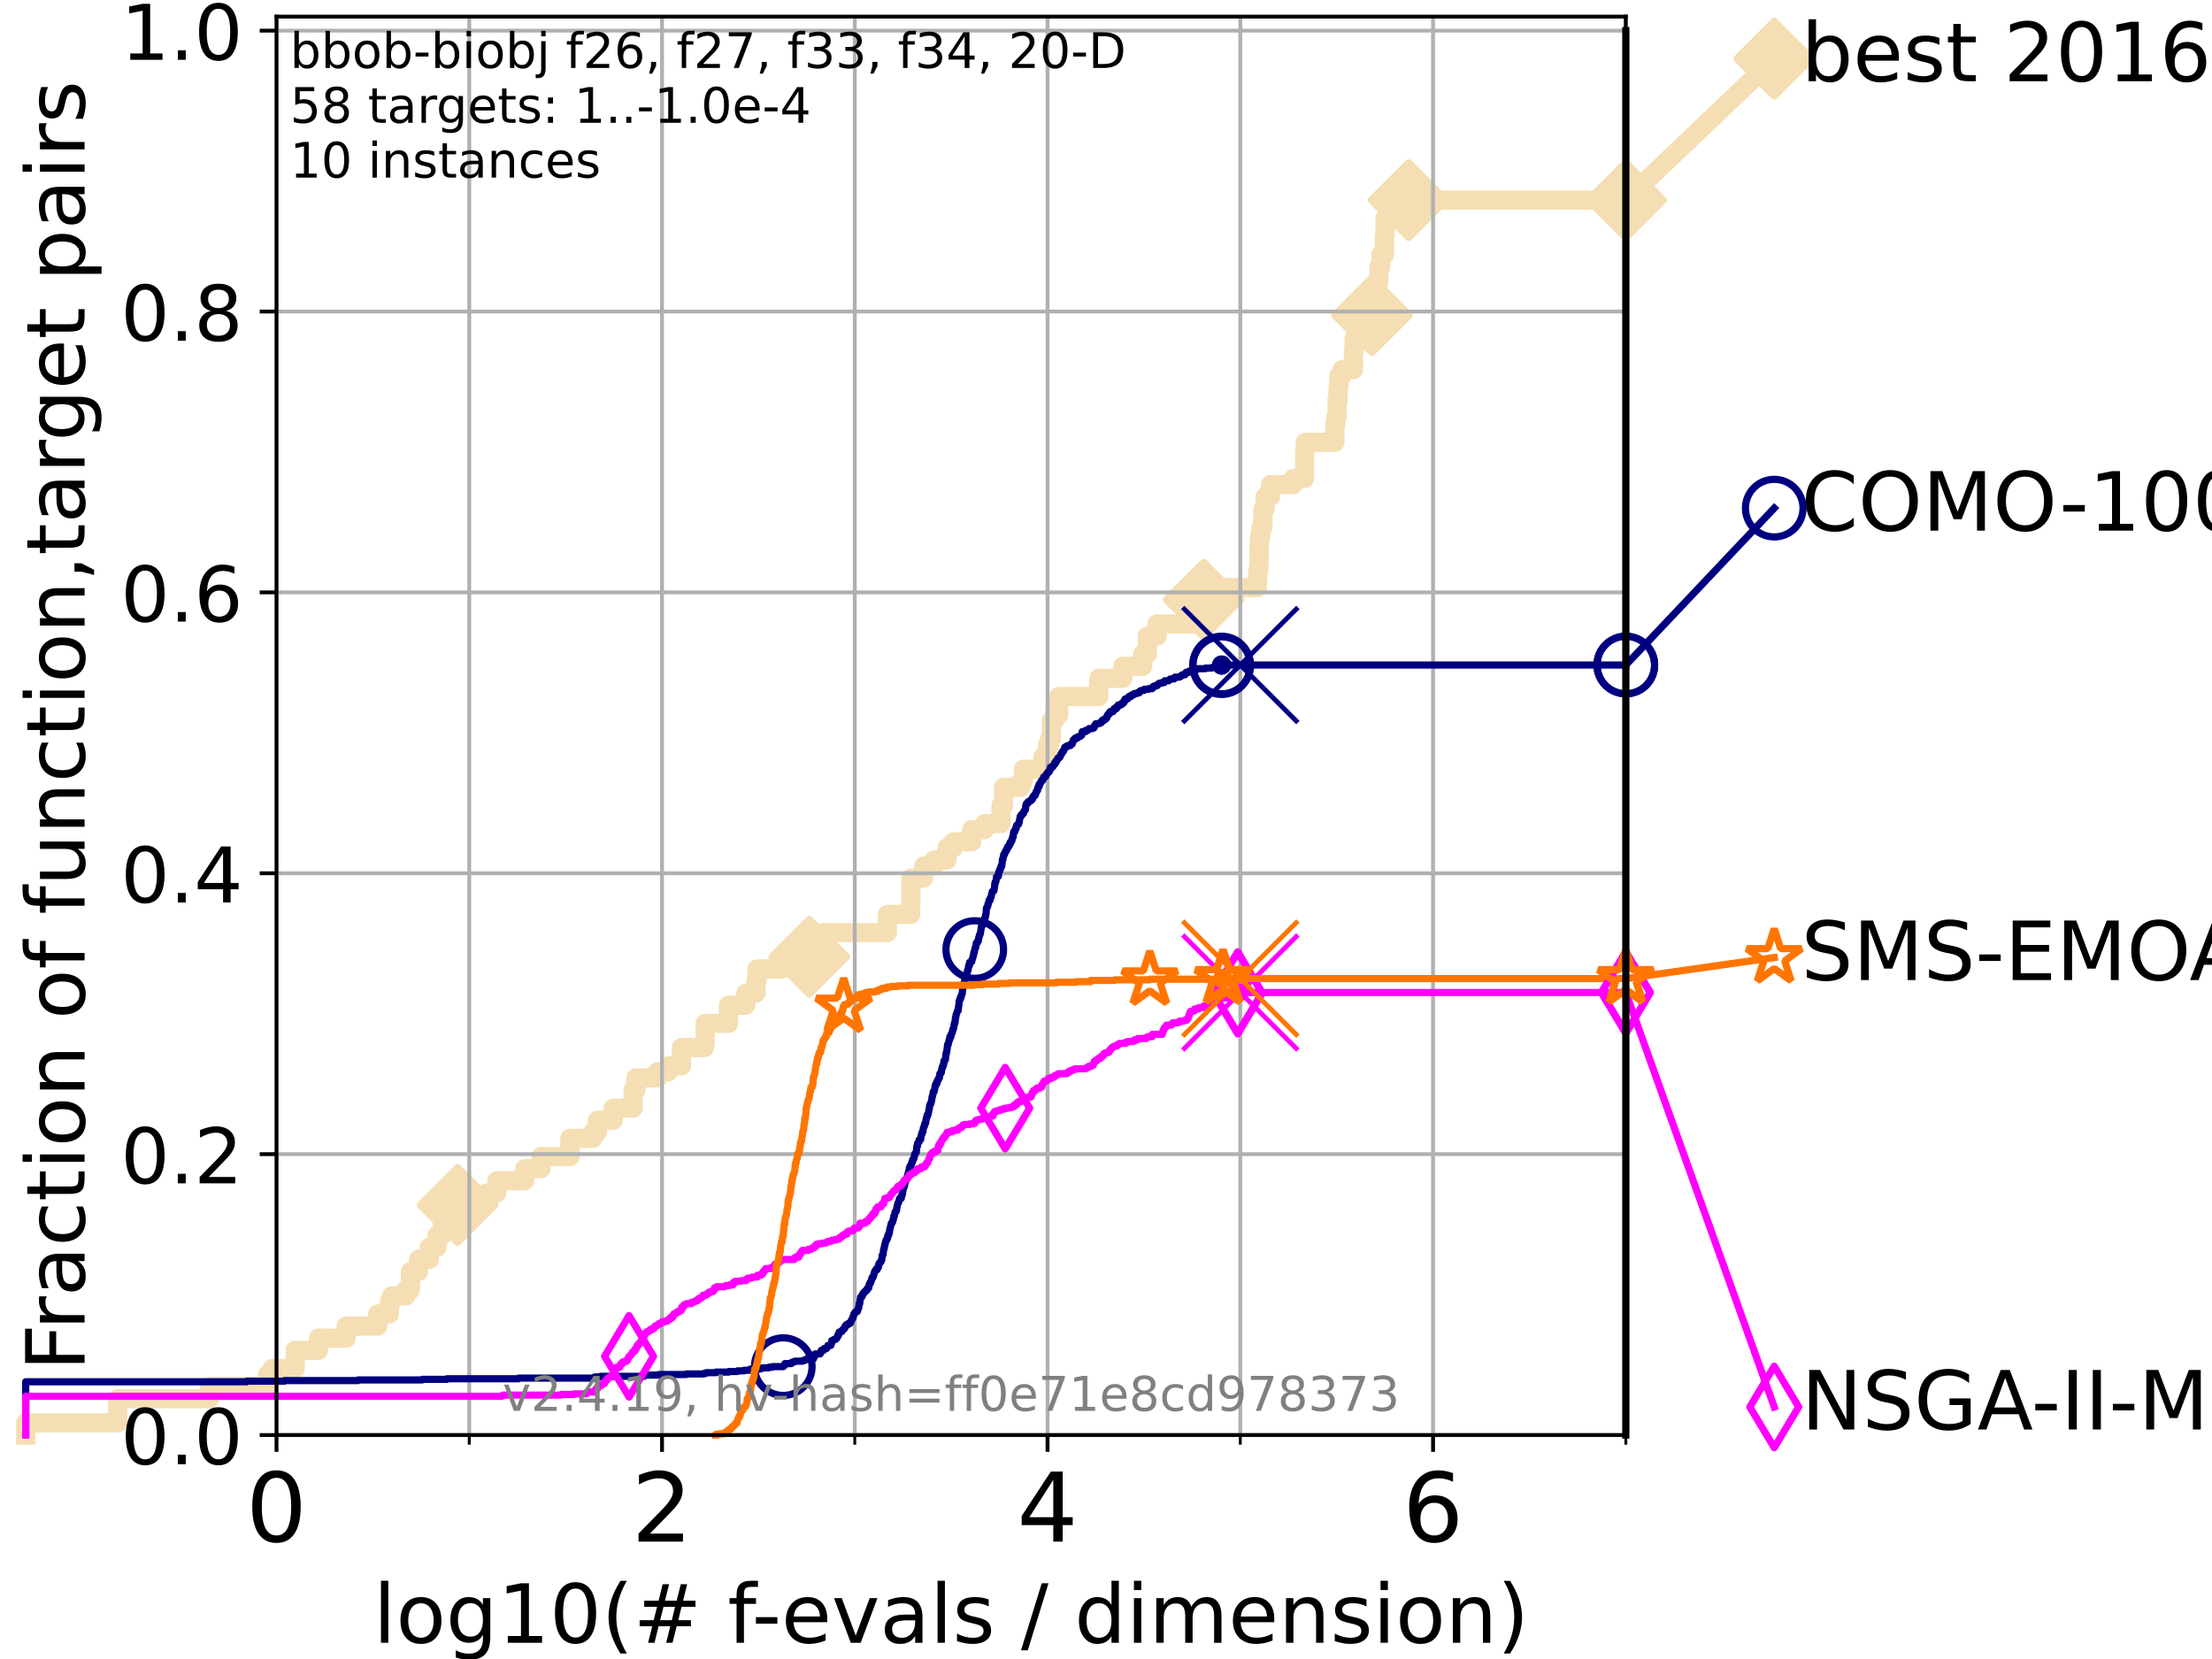 <?xml version="1.0" encoding="utf-8" standalone="no"?>
<!DOCTYPE svg PUBLIC "-//W3C//DTD SVG 1.1//EN"
  "http://www.w3.org/Graphics/SVG/1.1/DTD/svg11.dtd">
<!-- Created with matplotlib (https://matplotlib.org/) -->
<svg height="345.6pt" version="1.1" viewBox="0 0 460.8 345.6" width="460.8pt" xmlns="http://www.w3.org/2000/svg" xmlns:xlink="http://www.w3.org/1999/xlink">
 <defs>
  <style type="text/css">*{stroke-linecap:butt;stroke-linejoin:round;}</style>
 </defs>
 <g id="figure_1">
  <g id="patch_1">
   <path d="M 0 345.6 
L 460.8 345.6 
L 460.8 0 
L 0 0 
z
" style="fill:#ffffff;"/>
  </g>
  <g id="axes_1">
   <g id="patch_2">
    <path d="M 57.6 298.944 
L 338.688 298.944 
L 338.688 3.456 
L 57.6 3.456 
z
" style="fill:#ffffff;"/>
   </g>
   <g id="line2d_1">
    <path d="M 5.357 298.944 
L 5.357 296.422 
L 24.516 296.422 
L 24.516 291.378 
L 43.675 291.378 
L 43.675 288.856 
L 55.763 288.856 
L 55.763 286.334 
L 56.705 286.334 
L 56.705 285.073 
L 61.491 285.073 
L 61.491 281.289 
L 66.333 281.289 
L 66.333 278.767 
L 72.125 278.767 
L 72.125 276.245 
L 78.683 276.245 
L 78.683 273.723 
L 81.109 273.723 
L 81.109 271.201 
L 81.557 271.201 
L 81.557 269.94 
L 84.588 269.94 
L 84.588 268.679 
L 85.492 268.679 
L 85.492 264.896 
L 87.17 264.896 
L 87.17 262.374 
L 89.419 262.374 
L 89.419 259.852 
L 91.03 259.852 
L 91.03 257.33 
L 92.147 257.33 
L 92.147 253.546 
L 95.327 253.546 
L 95.327 251.024 
L 99.887 251.024 
L 99.887 249.763 
L 101.436 249.763 
L 101.436 248.502 
L 103.498 248.502 
L 103.498 245.98 
L 109.312 245.98 
L 109.312 243.458 
L 112.73 243.458 
L 112.73 240.936 
L 118.734 240.936 
L 118.734 237.153 
L 123.474 237.153 
L 123.474 235.892 
L 124.426 235.892 
L 124.426 233.37 
L 127.752 233.37 
L 127.752 230.848 
L 131.889 230.848 
L 131.889 227.064 
L 132.482 227.064 
L 132.482 224.542 
L 136.934 224.542 
L 136.934 223.281 
L 139.269 223.281 
L 139.269 222.02 
L 141.969 222.02 
L 141.969 218.237 
L 146.776 218.237 
L 146.776 216.976 
L 146.896 216.976 
L 146.896 213.193 
L 151.76 213.193 
L 151.76 209.41 
L 155.361 209.41 
L 155.361 206.888 
L 157.481 206.888 
L 157.481 204.366 
L 157.692 204.366 
L 157.692 201.844 
L 162.877 201.844 
L 162.877 200.583 
L 168.579 200.583 
L 168.579 199.321 
L 170.342 199.321 
L 170.342 198.06 
L 171.626 198.06 
L 171.626 194.277 
L 184.855 194.277 
L 184.855 190.494 
L 189.734 190.494 
L 189.781 182.928 
L 192.435 182.928 
L 192.435 180.406 
L 194.587 180.406 
L 194.587 179.145 
L 197.293 179.145 
L 197.293 176.623 
L 198.586 176.623 
L 198.586 175.362 
L 202.42 175.362 
L 202.42 172.84 
L 205.118 172.84 
L 205.118 171.578 
L 208.536 171.578 
L 208.536 167.795 
L 209.053 167.795 
L 209.053 164.012 
L 212.695 164.012 
L 212.695 162.751 
L 213.18 162.751 
L 213.18 160.229 
L 217.262 160.229 
L 217.262 157.707 
L 218.21 157.707 
L 218.21 155.185 
L 218.642 155.185 
L 218.642 153.924 
L 219.023 153.924 
L 219.023 150.141 
L 219.626 150.141 
L 219.626 148.88 
L 220.579 148.88 
L 220.579 145.097 
L 228.896 145.097 
L 228.896 141.313 
L 233.912 141.313 
L 233.912 138.791 
L 238.043 138.791 
L 238.043 136.269 
L 239.022 136.269 
L 239.022 132.486 
L 241.056 132.486 
L 241.056 129.964 
L 249.914 129.964 
L 249.914 127.442 
L 250.74 127.442 
L 250.74 124.92 
L 252.795 124.92 
L 252.795 122.398 
L 261.943 122.398 
L 261.943 119.876 
L 262.06 119.876 
L 262.06 118.615 
L 262.243 118.615 
L 262.335 112.309 
L 262.529 112.309 
L 262.529 111.048 
L 262.719 111.048 
L 262.719 109.787 
L 263.099 109.787 
L 263.099 106.004 
L 263.539 106.004 
L 263.539 103.482 
L 264.667 103.482 
L 264.667 100.96 
L 269.374 100.96 
L 269.374 99.699 
L 271.736 99.699 
L 271.83 93.394 
L 271.92 93.394 
L 271.92 92.133 
L 278.075 92.133 
L 278.075 88.35 
L 278.246 88.35 
L 278.246 87.088 
L 278.532 87.088 
L 278.532 83.305 
L 278.732 83.305 
L 278.732 80.783 
L 278.907 80.783 
L 278.907 78.261 
L 279.578 78.261 
L 279.578 77 
L 281.949 77 
L 281.949 73.217 
L 282.071 73.217 
L 282.071 70.695 
L 282.303 70.695 
L 282.303 69.434 
L 285.09 69.434 
L 285.09 65.651 
L 285.796 65.651 
L 285.796 63.129 
L 286.369 63.129 
L 286.369 60.607 
L 286.706 60.607 
L 286.706 59.346 
L 287.122 59.346 
L 287.122 58.084 
L 287.268 58.084 
L 287.268 55.562 
L 287.662 55.562 
L 287.662 53.04 
L 288.396 53.04 
L 288.396 49.257 
L 288.514 49.257 
L 288.514 45.474 
L 293.461 45.474 
L 293.461 41.691 
L 338.688 41.691 
L 338.688 41.691 
" style="fill:none;stroke:#f5deb3;stroke-linecap:square;stroke-width:4;"/>
   </g>
   <g id="line2d_2">
    <defs>
     <path d="M 0 7.778 
L 7.778 0 
L 0 -7.778 
L -7.778 0 
z
" id="m80d648f0d2" style="stroke:#f5deb3;stroke-linejoin:miter;stroke-width:1.5;"/>
    </defs>
    <g>
     <use style="fill:#f5deb3;stroke:#f5deb3;stroke-linejoin:miter;stroke-width:1.5;" x="95.327" xlink:href="#m80d648f0d2" y="251.024"/>
     <use style="fill:#f5deb3;stroke:#f5deb3;stroke-linejoin:miter;stroke-width:1.5;" x="168.579" xlink:href="#m80d648f0d2" y="199.321"/>
     <use style="fill:#f5deb3;stroke:#f5deb3;stroke-linejoin:miter;stroke-width:1.5;" x="250.74" xlink:href="#m80d648f0d2" y="124.92"/>
     <use style="fill:#f5deb3;stroke:#f5deb3;stroke-linejoin:miter;stroke-width:1.5;" x="285.796" xlink:href="#m80d648f0d2" y="65.651"/>
     <use style="fill:#f5deb3;stroke:#f5deb3;stroke-linejoin:miter;stroke-width:1.5;" x="293.461" xlink:href="#m80d648f0d2" y="41.691"/>
     <use style="fill:#f5deb3;stroke:#f5deb3;stroke-linejoin:miter;stroke-width:1.5;" x="338.688" xlink:href="#m80d648f0d2" y="41.691"/>
    </g>
   </g>
   <g id="line2d_3">
    <path style="fill:none;stroke:#f5deb3;stroke-linecap:square;stroke-width:4;"/>
    <g/>
   </g>
   <g id="line2d_4">
    <path d="M 338.688 41.691 
L 369.608 12.233 
" style="fill:none;stroke:#f5deb3;stroke-linecap:square;stroke-width:4;"/>
    <g>
     <use style="fill:#f5deb3;stroke:#f5deb3;stroke-linejoin:miter;stroke-width:1.5;" x="338.688" xlink:href="#m80d648f0d2" y="41.691"/>
     <use style="fill:#f5deb3;stroke:#f5deb3;stroke-linejoin:miter;stroke-width:1.5;" x="369.608" xlink:href="#m80d648f0d2" y="12.233"/>
    </g>
   </g>
   <g id="matplotlib.axis_1">
    <g id="xtick_1">
     <g id="line2d_5">
      <path clip-path="url(#pd8c04cbdaf)" d="M 57.6 298.944 
L 57.6 3.456 
" style="fill:none;stroke:#b0b0b0;stroke-linecap:square;stroke-width:0.8;"/>
     </g>
     <g id="line2d_6">
      <defs>
       <path d="M 0 0 
L 0 3.5 
" id="m830cf0347f" style="stroke:#000000;stroke-width:0.8;"/>
      </defs>
      <g>
       <use style="stroke:#000000;stroke-width:0.8;" x="57.6" xlink:href="#m830cf0347f" y="298.944"/>
      </g>
     </g>
     <g id="text_1">
      <!-- 0 -->
      <g transform="translate(51.237 321.141)scale(0.2 -0.2)">
       <defs>
        <path d="M 31.781 66.406 
Q 24.172 66.406 20.328 58.906 
Q 16.5 51.422 16.5 36.375 
Q 16.5 21.391 20.328 13.891 
Q 24.172 6.391 31.781 6.391 
Q 39.453 6.391 43.281 13.891 
Q 47.125 21.391 47.125 36.375 
Q 47.125 51.422 43.281 58.906 
Q 39.453 66.406 31.781 66.406 
z
M 31.781 74.219 
Q 44.047 74.219 50.516 64.516 
Q 56.984 54.828 56.984 36.375 
Q 56.984 17.969 50.516 8.266 
Q 44.047 -1.422 31.781 -1.422 
Q 19.531 -1.422 13.062 8.266 
Q 6.594 17.969 6.594 36.375 
Q 6.594 54.828 13.062 64.516 
Q 19.531 74.219 31.781 74.219 
z
" id="DejaVuSans-48"/>
       </defs>
       <use xlink:href="#DejaVuSans-48"/>
      </g>
     </g>
    </g>
    <g id="xtick_2">
     <g id="line2d_7">
      <path clip-path="url(#pd8c04cbdaf)" d="M 137.911 298.944 
L 137.911 3.456 
" style="fill:none;stroke:#b0b0b0;stroke-linecap:square;stroke-width:0.8;"/>
     </g>
     <g id="line2d_8">
      <g>
       <use style="stroke:#000000;stroke-width:0.8;" x="137.911" xlink:href="#m830cf0347f" y="298.944"/>
      </g>
     </g>
     <g id="text_2">
      <!-- 2 -->
      <g transform="translate(131.548 321.141)scale(0.2 -0.2)">
       <defs>
        <path d="M 19.188 8.297 
L 53.609 8.297 
L 53.609 0 
L 7.328 0 
L 7.328 8.297 
Q 12.938 14.109 22.625 23.891 
Q 32.328 33.688 34.812 36.531 
Q 39.547 41.844 41.422 45.531 
Q 43.312 49.219 43.312 52.781 
Q 43.312 58.594 39.234 62.25 
Q 35.156 65.922 28.609 65.922 
Q 23.969 65.922 18.812 64.312 
Q 13.672 62.703 7.812 59.422 
L 7.812 69.391 
Q 13.766 71.781 18.938 73 
Q 24.125 74.219 28.422 74.219 
Q 39.75 74.219 46.484 68.547 
Q 53.219 62.891 53.219 53.422 
Q 53.219 48.922 51.531 44.891 
Q 49.859 40.875 45.406 35.406 
Q 44.188 33.984 37.641 27.219 
Q 31.109 20.453 19.188 8.297 
z
" id="DejaVuSans-50"/>
       </defs>
       <use xlink:href="#DejaVuSans-50"/>
      </g>
     </g>
    </g>
    <g id="xtick_3">
     <g id="line2d_9">
      <path clip-path="url(#pd8c04cbdaf)" d="M 218.222 298.944 
L 218.222 3.456 
" style="fill:none;stroke:#b0b0b0;stroke-linecap:square;stroke-width:0.8;"/>
     </g>
     <g id="line2d_10">
      <g>
       <use style="stroke:#000000;stroke-width:0.8;" x="218.222" xlink:href="#m830cf0347f" y="298.944"/>
      </g>
     </g>
     <g id="text_3">
      <!-- 4 -->
      <g transform="translate(211.859 321.141)scale(0.2 -0.2)">
       <defs>
        <path d="M 37.797 64.312 
L 12.891 25.391 
L 37.797 25.391 
z
M 35.203 72.906 
L 47.609 72.906 
L 47.609 25.391 
L 58.016 25.391 
L 58.016 17.188 
L 47.609 17.188 
L 47.609 0 
L 37.797 0 
L 37.797 17.188 
L 4.891 17.188 
L 4.891 26.703 
z
" id="DejaVuSans-52"/>
       </defs>
       <use xlink:href="#DejaVuSans-52"/>
      </g>
     </g>
    </g>
    <g id="xtick_4">
     <g id="line2d_11">
      <path clip-path="url(#pd8c04cbdaf)" d="M 298.533 298.944 
L 298.533 3.456 
" style="fill:none;stroke:#b0b0b0;stroke-linecap:square;stroke-width:0.8;"/>
     </g>
     <g id="line2d_12">
      <g>
       <use style="stroke:#000000;stroke-width:0.8;" x="298.533" xlink:href="#m830cf0347f" y="298.944"/>
      </g>
     </g>
     <g id="text_4">
      <!-- 6 -->
      <g transform="translate(292.17 321.141)scale(0.2 -0.2)">
       <defs>
        <path d="M 33.016 40.375 
Q 26.375 40.375 22.484 35.828 
Q 18.609 31.297 18.609 23.391 
Q 18.609 15.531 22.484 10.953 
Q 26.375 6.391 33.016 6.391 
Q 39.656 6.391 43.531 10.953 
Q 47.406 15.531 47.406 23.391 
Q 47.406 31.297 43.531 35.828 
Q 39.656 40.375 33.016 40.375 
z
M 52.594 71.297 
L 52.594 62.312 
Q 48.875 64.062 45.094 64.984 
Q 41.312 65.922 37.594 65.922 
Q 27.828 65.922 22.672 59.328 
Q 17.531 52.734 16.797 39.406 
Q 19.672 43.656 24.016 45.922 
Q 28.375 48.188 33.594 48.188 
Q 44.578 48.188 50.953 41.516 
Q 57.328 34.859 57.328 23.391 
Q 57.328 12.156 50.688 5.359 
Q 44.047 -1.422 33.016 -1.422 
Q 20.359 -1.422 13.672 8.266 
Q 6.984 17.969 6.984 36.375 
Q 6.984 53.656 15.188 63.938 
Q 23.391 74.219 37.203 74.219 
Q 40.922 74.219 44.703 73.484 
Q 48.484 72.75 52.594 71.297 
z
" id="DejaVuSans-54"/>
       </defs>
       <use xlink:href="#DejaVuSans-54"/>
      </g>
     </g>
    </g>
    <g id="xtick_5">
     <g id="line2d_13">
      <path clip-path="url(#pd8c04cbdaf)" d="M 97.755 298.944 
L 97.755 3.456 
" style="fill:none;stroke:#b0b0b0;stroke-linecap:square;stroke-width:0.8;"/>
     </g>
     <g id="line2d_14">
      <defs>
       <path d="M 0 0 
L 0 2 
" id="m6d1bb6b114" style="stroke:#000000;stroke-width:0.6;"/>
      </defs>
      <g>
       <use style="stroke:#000000;stroke-width:0.6;" x="97.755" xlink:href="#m6d1bb6b114" y="298.944"/>
      </g>
     </g>
    </g>
    <g id="xtick_6">
     <g id="line2d_15">
      <path clip-path="url(#pd8c04cbdaf)" d="M 178.066 298.944 
L 178.066 3.456 
" style="fill:none;stroke:#b0b0b0;stroke-linecap:square;stroke-width:0.8;"/>
     </g>
     <g id="line2d_16">
      <g>
       <use style="stroke:#000000;stroke-width:0.6;" x="178.066" xlink:href="#m6d1bb6b114" y="298.944"/>
      </g>
     </g>
    </g>
    <g id="xtick_7">
     <g id="line2d_17">
      <path clip-path="url(#pd8c04cbdaf)" d="M 258.377 298.944 
L 258.377 3.456 
" style="fill:none;stroke:#b0b0b0;stroke-linecap:square;stroke-width:0.8;"/>
     </g>
     <g id="line2d_18">
      <g>
       <use style="stroke:#000000;stroke-width:0.6;" x="258.377" xlink:href="#m6d1bb6b114" y="298.944"/>
      </g>
     </g>
    </g>
    <g id="xtick_8">
     <g id="line2d_19">
      <path clip-path="url(#pd8c04cbdaf)" d="M 338.688 298.944 
L 338.688 3.456 
" style="fill:none;stroke:#b0b0b0;stroke-linecap:square;stroke-width:0.8;"/>
     </g>
     <g id="line2d_20">
      <g>
       <use style="stroke:#000000;stroke-width:0.6;" x="338.688" xlink:href="#m6d1bb6b114" y="298.944"/>
      </g>
     </g>
    </g>
    <g id="text_5">
     <!-- log10(# f-evals / dimension) -->
     <g transform="translate(77.764 342.218)scale(0.17 -0.17)">
      <defs>
       <path d="M 9.422 75.984 
L 18.406 75.984 
L 18.406 0 
L 9.422 0 
z
" id="DejaVuSans-108"/>
       <path d="M 30.609 48.391 
Q 23.391 48.391 19.188 42.75 
Q 14.984 37.109 14.984 27.297 
Q 14.984 17.484 19.156 11.844 
Q 23.344 6.203 30.609 6.203 
Q 37.797 6.203 41.984 11.859 
Q 46.188 17.531 46.188 27.297 
Q 46.188 37.016 41.984 42.703 
Q 37.797 48.391 30.609 48.391 
z
M 30.609 56 
Q 42.328 56 49.016 48.375 
Q 55.719 40.766 55.719 27.297 
Q 55.719 13.875 49.016 6.219 
Q 42.328 -1.422 30.609 -1.422 
Q 18.844 -1.422 12.172 6.219 
Q 5.516 13.875 5.516 27.297 
Q 5.516 40.766 12.172 48.375 
Q 18.844 56 30.609 56 
z
" id="DejaVuSans-111"/>
       <path d="M 45.406 27.984 
Q 45.406 37.75 41.375 43.109 
Q 37.359 48.484 30.078 48.484 
Q 22.859 48.484 18.828 43.109 
Q 14.797 37.75 14.797 27.984 
Q 14.797 18.266 18.828 12.891 
Q 22.859 7.516 30.078 7.516 
Q 37.359 7.516 41.375 12.891 
Q 45.406 18.266 45.406 27.984 
z
M 54.391 6.781 
Q 54.391 -7.172 48.188 -13.984 
Q 42 -20.797 29.203 -20.797 
Q 24.469 -20.797 20.266 -20.094 
Q 16.062 -19.391 12.109 -17.922 
L 12.109 -9.188 
Q 16.062 -11.328 19.922 -12.344 
Q 23.781 -13.375 27.781 -13.375 
Q 36.625 -13.375 41.016 -8.766 
Q 45.406 -4.156 45.406 5.172 
L 45.406 9.625 
Q 42.625 4.781 38.281 2.391 
Q 33.938 0 27.875 0 
Q 17.828 0 11.672 7.656 
Q 5.516 15.328 5.516 27.984 
Q 5.516 40.672 11.672 48.328 
Q 17.828 56 27.875 56 
Q 33.938 56 38.281 53.609 
Q 42.625 51.219 45.406 46.391 
L 45.406 54.688 
L 54.391 54.688 
z
" id="DejaVuSans-103"/>
       <path d="M 12.406 8.297 
L 28.516 8.297 
L 28.516 63.922 
L 10.984 60.406 
L 10.984 69.391 
L 28.422 72.906 
L 38.281 72.906 
L 38.281 8.297 
L 54.391 8.297 
L 54.391 0 
L 12.406 0 
z
" id="DejaVuSans-49"/>
       <path d="M 31 75.875 
Q 24.469 64.656 21.281 53.656 
Q 18.109 42.672 18.109 31.391 
Q 18.109 20.125 21.312 9.062 
Q 24.516 -2 31 -13.188 
L 23.188 -13.188 
Q 15.875 -1.703 12.234 9.375 
Q 8.594 20.453 8.594 31.391 
Q 8.594 42.281 12.203 53.312 
Q 15.828 64.359 23.188 75.875 
z
" id="DejaVuSans-40"/>
       <path d="M 51.125 44 
L 36.922 44 
L 32.812 27.688 
L 47.125 27.688 
z
M 43.797 71.781 
L 38.719 51.516 
L 52.984 51.516 
L 58.109 71.781 
L 65.922 71.781 
L 60.891 51.516 
L 76.125 51.516 
L 76.125 44 
L 58.984 44 
L 54.984 27.688 
L 70.516 27.688 
L 70.516 20.219 
L 53.078 20.219 
L 48 0 
L 40.188 0 
L 45.219 20.219 
L 30.906 20.219 
L 25.875 0 
L 18.016 0 
L 23.094 20.219 
L 7.719 20.219 
L 7.719 27.688 
L 24.906 27.688 
L 29 44 
L 13.281 44 
L 13.281 51.516 
L 30.906 51.516 
L 35.891 71.781 
z
" id="DejaVuSans-35"/>
       <path id="DejaVuSans-32"/>
       <path d="M 37.109 75.984 
L 37.109 68.5 
L 28.516 68.5 
Q 23.688 68.5 21.797 66.547 
Q 19.922 64.594 19.922 59.516 
L 19.922 54.688 
L 34.719 54.688 
L 34.719 47.703 
L 19.922 47.703 
L 19.922 0 
L 10.891 0 
L 10.891 47.703 
L 2.297 47.703 
L 2.297 54.688 
L 10.891 54.688 
L 10.891 58.5 
Q 10.891 67.625 15.141 71.797 
Q 19.391 75.984 28.609 75.984 
z
" id="DejaVuSans-102"/>
       <path d="M 4.891 31.391 
L 31.203 31.391 
L 31.203 23.391 
L 4.891 23.391 
z
" id="DejaVuSans-45"/>
       <path d="M 56.203 29.594 
L 56.203 25.203 
L 14.891 25.203 
Q 15.484 15.922 20.484 11.062 
Q 25.484 6.203 34.422 6.203 
Q 39.594 6.203 44.453 7.469 
Q 49.312 8.734 54.109 11.281 
L 54.109 2.781 
Q 49.266 0.734 44.188 -0.344 
Q 39.109 -1.422 33.891 -1.422 
Q 20.797 -1.422 13.156 6.188 
Q 5.516 13.812 5.516 26.812 
Q 5.516 40.234 12.766 48.109 
Q 20.016 56 32.328 56 
Q 43.359 56 49.781 48.891 
Q 56.203 41.797 56.203 29.594 
z
M 47.219 32.234 
Q 47.125 39.594 43.094 43.984 
Q 39.062 48.391 32.422 48.391 
Q 24.906 48.391 20.391 44.141 
Q 15.875 39.891 15.188 32.172 
z
" id="DejaVuSans-101"/>
       <path d="M 2.984 54.688 
L 12.5 54.688 
L 29.594 8.797 
L 46.688 54.688 
L 56.203 54.688 
L 35.688 0 
L 23.484 0 
z
" id="DejaVuSans-118"/>
       <path d="M 34.281 27.484 
Q 23.391 27.484 19.188 25 
Q 14.984 22.516 14.984 16.5 
Q 14.984 11.719 18.141 8.906 
Q 21.297 6.109 26.703 6.109 
Q 34.188 6.109 38.703 11.406 
Q 43.219 16.703 43.219 25.484 
L 43.219 27.484 
z
M 52.203 31.203 
L 52.203 0 
L 43.219 0 
L 43.219 8.297 
Q 40.141 3.328 35.547 0.953 
Q 30.953 -1.422 24.312 -1.422 
Q 15.922 -1.422 10.953 3.297 
Q 6 8.016 6 15.922 
Q 6 25.141 12.172 29.828 
Q 18.359 34.516 30.609 34.516 
L 43.219 34.516 
L 43.219 35.406 
Q 43.219 41.609 39.141 45 
Q 35.062 48.391 27.688 48.391 
Q 23 48.391 18.547 47.266 
Q 14.109 46.141 10.016 43.891 
L 10.016 52.203 
Q 14.938 54.109 19.578 55.047 
Q 24.219 56 28.609 56 
Q 40.484 56 46.344 49.844 
Q 52.203 43.703 52.203 31.203 
z
" id="DejaVuSans-97"/>
       <path d="M 44.281 53.078 
L 44.281 44.578 
Q 40.484 46.531 36.375 47.5 
Q 32.281 48.484 27.875 48.484 
Q 21.188 48.484 17.844 46.438 
Q 14.5 44.391 14.5 40.281 
Q 14.5 37.156 16.891 35.375 
Q 19.281 33.594 26.516 31.984 
L 29.594 31.297 
Q 39.156 29.25 43.188 25.516 
Q 47.219 21.781 47.219 15.094 
Q 47.219 7.469 41.188 3.016 
Q 35.156 -1.422 24.609 -1.422 
Q 20.219 -1.422 15.453 -0.562 
Q 10.688 0.297 5.422 2 
L 5.422 11.281 
Q 10.406 8.688 15.234 7.391 
Q 20.062 6.109 24.812 6.109 
Q 31.156 6.109 34.562 8.281 
Q 37.984 10.453 37.984 14.406 
Q 37.984 18.062 35.516 20.016 
Q 33.062 21.969 24.703 23.781 
L 21.578 24.516 
Q 13.234 26.266 9.516 29.906 
Q 5.812 33.547 5.812 39.891 
Q 5.812 47.609 11.281 51.797 
Q 16.75 56 26.812 56 
Q 31.781 56 36.172 55.266 
Q 40.578 54.547 44.281 53.078 
z
" id="DejaVuSans-115"/>
       <path d="M 25.391 72.906 
L 33.688 72.906 
L 8.297 -9.281 
L 0 -9.281 
z
" id="DejaVuSans-47"/>
       <path d="M 45.406 46.391 
L 45.406 75.984 
L 54.391 75.984 
L 54.391 0 
L 45.406 0 
L 45.406 8.203 
Q 42.578 3.328 38.25 0.953 
Q 33.938 -1.422 27.875 -1.422 
Q 17.969 -1.422 11.734 6.484 
Q 5.516 14.406 5.516 27.297 
Q 5.516 40.188 11.734 48.094 
Q 17.969 56 27.875 56 
Q 33.938 56 38.25 53.625 
Q 42.578 51.266 45.406 46.391 
z
M 14.797 27.297 
Q 14.797 17.391 18.875 11.75 
Q 22.953 6.109 30.078 6.109 
Q 37.203 6.109 41.297 11.75 
Q 45.406 17.391 45.406 27.297 
Q 45.406 37.203 41.297 42.844 
Q 37.203 48.484 30.078 48.484 
Q 22.953 48.484 18.875 42.844 
Q 14.797 37.203 14.797 27.297 
z
" id="DejaVuSans-100"/>
       <path d="M 9.422 54.688 
L 18.406 54.688 
L 18.406 0 
L 9.422 0 
z
M 9.422 75.984 
L 18.406 75.984 
L 18.406 64.594 
L 9.422 64.594 
z
" id="DejaVuSans-105"/>
       <path d="M 52 44.188 
Q 55.375 50.25 60.062 53.125 
Q 64.75 56 71.094 56 
Q 79.641 56 84.281 50.016 
Q 88.922 44.047 88.922 33.016 
L 88.922 0 
L 79.891 0 
L 79.891 32.719 
Q 79.891 40.578 77.094 44.375 
Q 74.312 48.188 68.609 48.188 
Q 61.625 48.188 57.562 43.547 
Q 53.516 38.922 53.516 30.906 
L 53.516 0 
L 44.484 0 
L 44.484 32.719 
Q 44.484 40.625 41.703 44.406 
Q 38.922 48.188 33.109 48.188 
Q 26.219 48.188 22.156 43.531 
Q 18.109 38.875 18.109 30.906 
L 18.109 0 
L 9.078 0 
L 9.078 54.688 
L 18.109 54.688 
L 18.109 46.188 
Q 21.188 51.219 25.484 53.609 
Q 29.781 56 35.688 56 
Q 41.656 56 45.828 52.969 
Q 50 49.953 52 44.188 
z
" id="DejaVuSans-109"/>
       <path d="M 54.891 33.016 
L 54.891 0 
L 45.906 0 
L 45.906 32.719 
Q 45.906 40.484 42.875 44.328 
Q 39.844 48.188 33.797 48.188 
Q 26.516 48.188 22.312 43.547 
Q 18.109 38.922 18.109 30.906 
L 18.109 0 
L 9.078 0 
L 9.078 54.688 
L 18.109 54.688 
L 18.109 46.188 
Q 21.344 51.125 25.703 53.562 
Q 30.078 56 35.797 56 
Q 45.219 56 50.047 50.172 
Q 54.891 44.344 54.891 33.016 
z
" id="DejaVuSans-110"/>
       <path d="M 8.016 75.875 
L 15.828 75.875 
Q 23.141 64.359 26.781 53.312 
Q 30.422 42.281 30.422 31.391 
Q 30.422 20.453 26.781 9.375 
Q 23.141 -1.703 15.828 -13.188 
L 8.016 -13.188 
Q 14.5 -2 17.703 9.062 
Q 20.906 20.125 20.906 31.391 
Q 20.906 42.672 17.703 53.656 
Q 14.5 64.656 8.016 75.875 
z
" id="DejaVuSans-41"/>
      </defs>
      <use xlink:href="#DejaVuSans-108"/>
      <use x="27.783" xlink:href="#DejaVuSans-111"/>
      <use x="88.965" xlink:href="#DejaVuSans-103"/>
      <use x="152.441" xlink:href="#DejaVuSans-49"/>
      <use x="216.064" xlink:href="#DejaVuSans-48"/>
      <use x="279.688" xlink:href="#DejaVuSans-40"/>
      <use x="318.701" xlink:href="#DejaVuSans-35"/>
      <use x="402.49" xlink:href="#DejaVuSans-32"/>
      <use x="434.277" xlink:href="#DejaVuSans-102"/>
      <use x="463.982" xlink:href="#DejaVuSans-45"/>
      <use x="500.066" xlink:href="#DejaVuSans-101"/>
      <use x="561.59" xlink:href="#DejaVuSans-118"/>
      <use x="620.77" xlink:href="#DejaVuSans-97"/>
      <use x="682.049" xlink:href="#DejaVuSans-108"/>
      <use x="709.832" xlink:href="#DejaVuSans-115"/>
      <use x="761.932" xlink:href="#DejaVuSans-32"/>
      <use x="793.719" xlink:href="#DejaVuSans-47"/>
      <use x="827.41" xlink:href="#DejaVuSans-32"/>
      <use x="859.197" xlink:href="#DejaVuSans-100"/>
      <use x="922.674" xlink:href="#DejaVuSans-105"/>
      <use x="950.457" xlink:href="#DejaVuSans-109"/>
      <use x="1047.869" xlink:href="#DejaVuSans-101"/>
      <use x="1109.393" xlink:href="#DejaVuSans-110"/>
      <use x="1172.771" xlink:href="#DejaVuSans-115"/>
      <use x="1224.871" xlink:href="#DejaVuSans-105"/>
      <use x="1252.654" xlink:href="#DejaVuSans-111"/>
      <use x="1313.836" xlink:href="#DejaVuSans-110"/>
      <use x="1377.215" xlink:href="#DejaVuSans-41"/>
     </g>
    </g>
   </g>
   <g id="matplotlib.axis_2">
    <g id="ytick_1">
     <g id="line2d_21">
      <path clip-path="url(#pd8c04cbdaf)" d="M 57.6 298.944 
L 338.688 298.944 
" style="fill:none;stroke:#b0b0b0;stroke-linecap:square;stroke-width:0.8;"/>
     </g>
     <g id="line2d_22">
      <defs>
       <path d="M 0 0 
L -3.5 0 
" id="ma4733417b1" style="stroke:#000000;stroke-width:0.8;"/>
      </defs>
      <g>
       <use style="stroke:#000000;stroke-width:0.8;" x="57.6" xlink:href="#ma4733417b1" y="298.944"/>
      </g>
     </g>
     <g id="text_6">
      <!-- 0.0 -->
      <g transform="translate(25.155 305.023)scale(0.16 -0.16)">
       <defs>
        <path d="M 10.688 12.406 
L 21 12.406 
L 21 0 
L 10.688 0 
z
" id="DejaVuSans-46"/>
       </defs>
       <use xlink:href="#DejaVuSans-48"/>
       <use x="63.623" xlink:href="#DejaVuSans-46"/>
       <use x="95.41" xlink:href="#DejaVuSans-48"/>
      </g>
     </g>
    </g>
    <g id="ytick_2">
     <g id="line2d_23">
      <path clip-path="url(#pd8c04cbdaf)" d="M 57.6 240.432 
L 338.688 240.432 
" style="fill:none;stroke:#b0b0b0;stroke-linecap:square;stroke-width:0.8;"/>
     </g>
     <g id="line2d_24">
      <g>
       <use style="stroke:#000000;stroke-width:0.8;" x="57.6" xlink:href="#ma4733417b1" y="240.432"/>
      </g>
     </g>
     <g id="text_7">
      <!-- 0.2 -->
      <g transform="translate(25.155 246.51)scale(0.16 -0.16)">
       <use xlink:href="#DejaVuSans-48"/>
       <use x="63.623" xlink:href="#DejaVuSans-46"/>
       <use x="95.41" xlink:href="#DejaVuSans-50"/>
      </g>
     </g>
    </g>
    <g id="ytick_3">
     <g id="line2d_25">
      <path clip-path="url(#pd8c04cbdaf)" d="M 57.6 181.919 
L 338.688 181.919 
" style="fill:none;stroke:#b0b0b0;stroke-linecap:square;stroke-width:0.8;"/>
     </g>
     <g id="line2d_26">
      <g>
       <use style="stroke:#000000;stroke-width:0.8;" x="57.6" xlink:href="#ma4733417b1" y="181.919"/>
      </g>
     </g>
     <g id="text_8">
      <!-- 0.4 -->
      <g transform="translate(25.155 187.998)scale(0.16 -0.16)">
       <use xlink:href="#DejaVuSans-48"/>
       <use x="63.623" xlink:href="#DejaVuSans-46"/>
       <use x="95.41" xlink:href="#DejaVuSans-52"/>
      </g>
     </g>
    </g>
    <g id="ytick_4">
     <g id="line2d_27">
      <path clip-path="url(#pd8c04cbdaf)" d="M 57.6 123.407 
L 338.688 123.407 
" style="fill:none;stroke:#b0b0b0;stroke-linecap:square;stroke-width:0.8;"/>
     </g>
     <g id="line2d_28">
      <g>
       <use style="stroke:#000000;stroke-width:0.8;" x="57.6" xlink:href="#ma4733417b1" y="123.407"/>
      </g>
     </g>
     <g id="text_9">
      <!-- 0.6 -->
      <g transform="translate(25.155 129.485)scale(0.16 -0.16)">
       <use xlink:href="#DejaVuSans-48"/>
       <use x="63.623" xlink:href="#DejaVuSans-46"/>
       <use x="95.41" xlink:href="#DejaVuSans-54"/>
      </g>
     </g>
    </g>
    <g id="ytick_5">
     <g id="line2d_29">
      <path clip-path="url(#pd8c04cbdaf)" d="M 57.6 64.894 
L 338.688 64.894 
" style="fill:none;stroke:#b0b0b0;stroke-linecap:square;stroke-width:0.8;"/>
     </g>
     <g id="line2d_30">
      <g>
       <use style="stroke:#000000;stroke-width:0.8;" x="57.6" xlink:href="#ma4733417b1" y="64.894"/>
      </g>
     </g>
     <g id="text_10">
      <!-- 0.8 -->
      <g transform="translate(25.155 70.973)scale(0.16 -0.16)">
       <defs>
        <path d="M 31.781 34.625 
Q 24.75 34.625 20.719 30.859 
Q 16.703 27.094 16.703 20.516 
Q 16.703 13.922 20.719 10.156 
Q 24.75 6.391 31.781 6.391 
Q 38.812 6.391 42.859 10.172 
Q 46.922 13.969 46.922 20.516 
Q 46.922 27.094 42.891 30.859 
Q 38.875 34.625 31.781 34.625 
z
M 21.922 38.812 
Q 15.578 40.375 12.031 44.719 
Q 8.5 49.078 8.5 55.328 
Q 8.5 64.062 14.719 69.141 
Q 20.953 74.219 31.781 74.219 
Q 42.672 74.219 48.875 69.141 
Q 55.078 64.062 55.078 55.328 
Q 55.078 49.078 51.531 44.719 
Q 48 40.375 41.703 38.812 
Q 48.828 37.156 52.797 32.312 
Q 56.781 27.484 56.781 20.516 
Q 56.781 9.906 50.312 4.234 
Q 43.844 -1.422 31.781 -1.422 
Q 19.734 -1.422 13.25 4.234 
Q 6.781 9.906 6.781 20.516 
Q 6.781 27.484 10.781 32.312 
Q 14.797 37.156 21.922 38.812 
z
M 18.312 54.391 
Q 18.312 48.734 21.844 45.562 
Q 25.391 42.391 31.781 42.391 
Q 38.141 42.391 41.719 45.562 
Q 45.312 48.734 45.312 54.391 
Q 45.312 60.062 41.719 63.234 
Q 38.141 66.406 31.781 66.406 
Q 25.391 66.406 21.844 63.234 
Q 18.312 60.062 18.312 54.391 
z
" id="DejaVuSans-56"/>
       </defs>
       <use xlink:href="#DejaVuSans-48"/>
       <use x="63.623" xlink:href="#DejaVuSans-46"/>
       <use x="95.41" xlink:href="#DejaVuSans-56"/>
      </g>
     </g>
    </g>
    <g id="ytick_6">
     <g id="line2d_31">
      <path clip-path="url(#pd8c04cbdaf)" d="M 57.6 6.382 
L 338.688 6.382 
" style="fill:none;stroke:#b0b0b0;stroke-linecap:square;stroke-width:0.8;"/>
     </g>
     <g id="line2d_32">
      <g>
       <use style="stroke:#000000;stroke-width:0.8;" x="57.6" xlink:href="#ma4733417b1" y="6.382"/>
      </g>
     </g>
     <g id="text_11">
      <!-- 1.0 -->
      <g transform="translate(25.155 12.46)scale(0.16 -0.16)">
       <use xlink:href="#DejaVuSans-49"/>
       <use x="63.623" xlink:href="#DejaVuSans-46"/>
       <use x="95.41" xlink:href="#DejaVuSans-48"/>
      </g>
     </g>
    </g>
    <g id="text_12">
     <!-- Fraction of function,target pairs -->
     <g transform="translate(17.62 285.585)rotate(-90)scale(0.17 -0.17)">
      <defs>
       <path d="M 9.812 72.906 
L 51.703 72.906 
L 51.703 64.594 
L 19.672 64.594 
L 19.672 43.109 
L 48.578 43.109 
L 48.578 34.812 
L 19.672 34.812 
L 19.672 0 
L 9.812 0 
z
" id="DejaVuSans-70"/>
       <path d="M 41.109 46.297 
Q 39.594 47.172 37.812 47.578 
Q 36.031 48 33.891 48 
Q 26.266 48 22.188 43.047 
Q 18.109 38.094 18.109 28.812 
L 18.109 0 
L 9.078 0 
L 9.078 54.688 
L 18.109 54.688 
L 18.109 46.188 
Q 20.953 51.172 25.484 53.578 
Q 30.031 56 36.531 56 
Q 37.453 56 38.578 55.875 
Q 39.703 55.766 41.062 55.516 
z
" id="DejaVuSans-114"/>
       <path d="M 48.781 52.594 
L 48.781 44.188 
Q 44.969 46.297 41.141 47.344 
Q 37.312 48.391 33.406 48.391 
Q 24.656 48.391 19.812 42.844 
Q 14.984 37.312 14.984 27.297 
Q 14.984 17.281 19.812 11.734 
Q 24.656 6.203 33.406 6.203 
Q 37.312 6.203 41.141 7.25 
Q 44.969 8.297 48.781 10.406 
L 48.781 2.094 
Q 45.016 0.344 40.984 -0.531 
Q 36.969 -1.422 32.422 -1.422 
Q 20.062 -1.422 12.781 6.344 
Q 5.516 14.109 5.516 27.297 
Q 5.516 40.672 12.859 48.328 
Q 20.219 56 33.016 56 
Q 37.156 56 41.109 55.141 
Q 45.062 54.297 48.781 52.594 
z
" id="DejaVuSans-99"/>
       <path d="M 18.312 70.219 
L 18.312 54.688 
L 36.812 54.688 
L 36.812 47.703 
L 18.312 47.703 
L 18.312 18.016 
Q 18.312 11.328 20.141 9.422 
Q 21.969 7.516 27.594 7.516 
L 36.812 7.516 
L 36.812 0 
L 27.594 0 
Q 17.188 0 13.234 3.875 
Q 9.281 7.766 9.281 18.016 
L 9.281 47.703 
L 2.688 47.703 
L 2.688 54.688 
L 9.281 54.688 
L 9.281 70.219 
z
" id="DejaVuSans-116"/>
       <path d="M 8.5 21.578 
L 8.5 54.688 
L 17.484 54.688 
L 17.484 21.922 
Q 17.484 14.156 20.5 10.266 
Q 23.531 6.391 29.594 6.391 
Q 36.859 6.391 41.078 11.031 
Q 45.312 15.672 45.312 23.688 
L 45.312 54.688 
L 54.297 54.688 
L 54.297 0 
L 45.312 0 
L 45.312 8.406 
Q 42.047 3.422 37.719 1 
Q 33.406 -1.422 27.688 -1.422 
Q 18.266 -1.422 13.375 4.438 
Q 8.5 10.297 8.5 21.578 
z
M 31.109 56 
z
" id="DejaVuSans-117"/>
       <path d="M 11.719 12.406 
L 22.016 12.406 
L 22.016 4 
L 14.016 -11.625 
L 7.719 -11.625 
L 11.719 4 
z
" id="DejaVuSans-44"/>
       <path d="M 18.109 8.203 
L 18.109 -20.797 
L 9.078 -20.797 
L 9.078 54.688 
L 18.109 54.688 
L 18.109 46.391 
Q 20.953 51.266 25.266 53.625 
Q 29.594 56 35.594 56 
Q 45.562 56 51.781 48.094 
Q 58.016 40.188 58.016 27.297 
Q 58.016 14.406 51.781 6.484 
Q 45.562 -1.422 35.594 -1.422 
Q 29.594 -1.422 25.266 0.953 
Q 20.953 3.328 18.109 8.203 
z
M 48.688 27.297 
Q 48.688 37.203 44.609 42.844 
Q 40.531 48.484 33.406 48.484 
Q 26.266 48.484 22.188 42.844 
Q 18.109 37.203 18.109 27.297 
Q 18.109 17.391 22.188 11.75 
Q 26.266 6.109 33.406 6.109 
Q 40.531 6.109 44.609 11.75 
Q 48.688 17.391 48.688 27.297 
z
" id="DejaVuSans-112"/>
      </defs>
      <use xlink:href="#DejaVuSans-70"/>
      <use x="50.27" xlink:href="#DejaVuSans-114"/>
      <use x="91.383" xlink:href="#DejaVuSans-97"/>
      <use x="152.662" xlink:href="#DejaVuSans-99"/>
      <use x="207.643" xlink:href="#DejaVuSans-116"/>
      <use x="246.852" xlink:href="#DejaVuSans-105"/>
      <use x="274.635" xlink:href="#DejaVuSans-111"/>
      <use x="335.816" xlink:href="#DejaVuSans-110"/>
      <use x="399.195" xlink:href="#DejaVuSans-32"/>
      <use x="430.982" xlink:href="#DejaVuSans-111"/>
      <use x="492.164" xlink:href="#DejaVuSans-102"/>
      <use x="527.369" xlink:href="#DejaVuSans-32"/>
      <use x="559.156" xlink:href="#DejaVuSans-102"/>
      <use x="594.361" xlink:href="#DejaVuSans-117"/>
      <use x="657.74" xlink:href="#DejaVuSans-110"/>
      <use x="721.119" xlink:href="#DejaVuSans-99"/>
      <use x="776.1" xlink:href="#DejaVuSans-116"/>
      <use x="815.309" xlink:href="#DejaVuSans-105"/>
      <use x="843.092" xlink:href="#DejaVuSans-111"/>
      <use x="904.273" xlink:href="#DejaVuSans-110"/>
      <use x="967.652" xlink:href="#DejaVuSans-44"/>
      <use x="999.439" xlink:href="#DejaVuSans-116"/>
      <use x="1038.648" xlink:href="#DejaVuSans-97"/>
      <use x="1099.928" xlink:href="#DejaVuSans-114"/>
      <use x="1139.291" xlink:href="#DejaVuSans-103"/>
      <use x="1202.768" xlink:href="#DejaVuSans-101"/>
      <use x="1264.291" xlink:href="#DejaVuSans-116"/>
      <use x="1303.5" xlink:href="#DejaVuSans-32"/>
      <use x="1335.287" xlink:href="#DejaVuSans-112"/>
      <use x="1398.764" xlink:href="#DejaVuSans-97"/>
      <use x="1460.043" xlink:href="#DejaVuSans-105"/>
      <use x="1487.826" xlink:href="#DejaVuSans-114"/>
      <use x="1528.939" xlink:href="#DejaVuSans-115"/>
     </g>
    </g>
   </g>
   <g id="line2d_33">
    <defs>
     <path d="M 0 1.5 
C 0.398 1.5 0.779 1.342 1.061 1.061 
C 1.342 0.779 1.5 0.398 1.5 0 
C 1.5 -0.398 1.342 -0.779 1.061 -1.061 
C 0.779 -1.342 0.398 -1.5 0 -1.5 
C -0.398 -1.5 -0.779 -1.342 -1.061 -1.061 
C -1.342 -0.779 -1.5 -0.398 -1.5 0 
C -1.5 0.398 -1.342 0.779 -1.061 1.061 
C -0.779 1.342 -0.398 1.5 0 1.5 
z
" id="ma698734ff7" style="stroke:#f5deb3;"/>
    </defs>
    <g>
     <use style="fill:#f5deb3;stroke:#f5deb3;" x="293.461" xlink:href="#ma698734ff7" y="41.691"/>
     <use style="fill:#f5deb3;stroke:#f5deb3;" x="293.461" xlink:href="#ma698734ff7" y="41.691"/>
    </g>
   </g>
   <g id="line2d_34">
    <defs>
     <path d="M 0 1.5 
C 0.398 1.5 0.779 1.342 1.061 1.061 
C 1.342 0.779 1.5 0.398 1.5 0 
C 1.5 -0.398 1.342 -0.779 1.061 -1.061 
C 0.779 -1.342 0.398 -1.5 0 -1.5 
C -0.398 -1.5 -0.779 -1.342 -1.061 -1.061 
C -1.342 -0.779 -1.5 -0.398 -1.5 0 
C -1.5 0.398 -1.342 0.779 -1.061 1.061 
C -0.779 1.342 -0.398 1.5 0 1.5 
z
" id="mb57ef267b7" style="stroke:#000080;"/>
    </defs>
    <g>
     <use style="fill:#000080;stroke:#000080;" x="254.489" xlink:href="#mb57ef267b7" y="138.539"/>
     <use style="fill:#000080;stroke:#000080;" x="254.489" xlink:href="#mb57ef267b7" y="138.539"/>
    </g>
   </g>
   <g id="line2d_35">
    <path d="M 5.357 298.944 
L 5.357 287.847 
L 51.38 287.847 
L 51.38 287.721 
L 59.262 287.721 
L 59.262 287.595 
L 74.596 287.595 
L 74.596 287.468 
L 87.952 287.468 
L 87.952 287.342 
L 93.084 287.342 
L 93.084 287.216 
L 108.054 287.216 
L 108.054 287.09 
L 123.869 287.09 
L 123.869 286.838 
L 125.093 286.838 
L 125.093 286.712 
L 134.117 286.712 
L 134.117 286.586 
L 134.397 286.586 
L 134.397 286.46 
L 137.208 286.46 
L 137.208 286.334 
L 142.982 286.334 
L 142.982 286.207 
L 146.707 286.207 
L 146.707 286.081 
L 147.113 286.081 
L 147.113 285.955 
L 149.132 285.955 
L 149.132 285.829 
L 151.831 285.829 
L 151.831 285.703 
L 153.623 285.703 
L 153.623 285.577 
L 154.995 285.577 
L 154.995 285.451 
L 156.108 285.451 
L 156.108 285.325 
L 156.306 285.325 
L 156.306 285.199 
L 158.353 285.199 
L 158.353 285.073 
L 158.803 285.073 
L 158.803 284.946 
L 160.152 284.946 
L 160.152 284.82 
L 160.896 284.82 
L 160.896 284.694 
L 163.169 284.694 
L 163.169 284.568 
L 163.328 284.568 
L 163.328 284.442 
L 163.459 284.442 
L 163.512 284.064 
L 164.843 284.064 
L 164.916 283.811 
L 165.25 283.811 
L 165.25 283.685 
L 165.601 283.685 
L 165.601 283.559 
L 167.173 283.559 
L 167.173 283.433 
L 167.612 283.433 
L 167.612 283.307 
L 167.817 283.307 
L 167.817 283.181 
L 169.34 283.181 
L 169.34 283.055 
L 169.47 283.055 
L 169.563 282.55 
L 169.747 282.55 
L 169.801 282.046 
L 170.861 282.046 
L 170.912 281.668 
L 171.065 281.668 
L 171.099 281.289 
L 171.615 281.289 
L 171.697 280.911 
L 172.196 280.911 
L 172.228 280.659 
L 172.354 280.659 
L 172.464 280.281 
L 173.063 280.281 
L 173.139 279.902 
L 173.229 279.902 
L 173.273 279.272 
L 173.569 279.272 
L 173.569 279.146 
L 173.73 279.146 
L 173.73 279.019 
L 174.075 279.019 
L 174.075 278.893 
L 174.246 278.893 
L 174.33 278.641 
L 174.428 278.641 
L 174.512 278.137 
L 174.705 278.137 
L 174.801 277.506 
L 175.072 277.506 
L 175.072 277.38 
L 175.392 277.38 
L 175.471 277.128 
L 175.511 277.128 
L 175.511 277.002 
L 175.681 277.002 
L 175.759 276.75 
L 175.952 276.75 
L 176.041 276.245 
L 176.231 276.245 
L 176.231 275.993 
L 176.592 275.993 
L 176.642 275.741 
L 176.995 275.741 
L 176.995 275.615 
L 177.175 275.615 
L 177.234 275.236 
L 177.329 275.236 
L 177.364 274.984 
L 177.447 274.984 
L 177.552 274.732 
L 177.587 274.732 
L 177.622 274.48 
L 177.726 274.48 
L 177.83 273.849 
L 177.922 273.849 
L 177.956 273.597 
L 178.07 273.597 
L 178.138 273.345 
L 178.34 273.345 
L 178.34 273.219 
L 178.594 273.219 
L 178.638 272.84 
L 178.748 272.84 
L 178.791 272.462 
L 178.878 272.462 
L 178.975 271.579 
L 179.093 271.579 
L 179.189 270.697 
L 179.232 270.697 
L 179.284 270.192 
L 179.53 270.192 
L 179.64 269.814 
L 179.692 269.814 
L 179.692 269.562 
L 179.867 269.562 
L 179.969 269.183 
L 180.161 269.183 
L 180.251 268.931 
L 180.4 268.931 
L 180.4 268.805 
L 180.597 268.805 
L 180.646 268.427 
L 180.792 268.427 
L 180.792 268.301 
L 180.97 268.301 
L 181.071 267.544 
L 181.185 267.544 
L 181.242 267.166 
L 181.402 267.166 
L 181.495 266.787 
L 181.514 266.787 
L 181.588 266.409 
L 181.653 266.409 
L 181.653 266.157 
L 181.828 266.157 
L 181.919 265.779 
L 182 265.779 
L 182.108 265.148 
L 182.144 265.148 
L 182.241 264.77 
L 182.403 264.77 
L 182.42 264.517 
L 182.718 264.517 
L 182.796 264.013 
L 182.985 264.013 
L 183.087 263.256 
L 183.214 263.256 
L 183.265 263.004 
L 183.366 263.004 
L 183.366 262.878 
L 183.507 262.878 
L 183.59 262.5 
L 183.689 262.5 
L 183.771 261.491 
L 183.852 261.491 
L 183.852 261.365 
L 183.966 261.365 
L 184.062 260.356 
L 184.079 260.356 
L 184.127 260.104 
L 184.207 260.104 
L 184.286 259.347 
L 184.373 259.347 
L 184.452 258.717 
L 184.499 258.717 
L 184.57 258.338 
L 184.725 258.338 
L 184.823 258.086 
L 184.848 258.086 
L 184.871 257.708 
L 184.971 257.708 
L 185 257.203 
L 185.168 257.203 
L 185.273 256.699 
L 185.281 256.699 
L 185.356 256.068 
L 185.408 256.068 
L 185.489 255.564 
L 185.526 255.564 
L 185.615 255.06 
L 185.681 255.06 
L 185.681 254.807 
L 185.812 254.807 
L 185.907 254.555 
L 185.957 254.555 
L 186.029 254.051 
L 186.108 254.051 
L 186.215 253.294 
L 186.328 253.294 
L 186.434 252.538 
L 186.559 252.538 
L 186.587 252.285 
L 186.74 252.285 
L 186.85 251.403 
L 186.897 251.403 
L 187.006 250.772 
L 187.042 250.772 
L 187.108 250.52 
L 187.195 250.52 
L 187.303 250.015 
L 187.343 250.015 
L 187.396 249.637 
L 187.751 249.637 
L 187.835 249.007 
L 187.932 249.007 
L 188.041 248.376 
L 188.047 248.376 
L 188.137 247.619 
L 188.226 247.619 
L 188.295 247.115 
L 188.427 247.115 
L 188.471 246.485 
L 188.558 246.485 
L 188.62 245.854 
L 188.811 245.854 
L 188.878 245.35 
L 188.963 245.35 
L 188.987 245.097 
L 189.108 245.097 
L 189.15 244.467 
L 189.24 244.467 
L 189.294 243.962 
L 189.365 243.962 
L 189.46 243.206 
L 189.542 243.206 
L 189.548 242.954 
L 189.7 242.954 
L 189.746 242.701 
L 189.839 242.701 
L 189.89 242.323 
L 189.954 242.323 
L 189.954 242.071 
L 190.097 242.071 
L 190.131 241.566 
L 190.238 241.566 
L 190.238 241.44 
L 190.351 241.44 
L 190.435 241.062 
L 190.468 241.062 
L 190.512 240.558 
L 190.597 240.558 
L 190.597 240.305 
L 190.717 240.305 
L 190.804 240.053 
L 190.881 240.053 
L 190.973 239.044 
L 191 239.044 
L 191 238.792 
L 191.113 238.792 
L 191.145 238.162 
L 191.257 238.162 
L 191.305 237.909 
L 191.437 237.909 
L 191.49 237.405 
L 191.771 237.405 
L 191.879 236.774 
L 191.884 236.774 
L 191.956 236.27 
L 192.053 236.27 
L 192.129 235.766 
L 192.269 235.766 
L 192.35 235.009 
L 192.385 235.009 
L 192.494 234.631 
L 192.564 234.631 
L 192.647 234.126 
L 192.677 234.126 
L 192.677 234 
L 192.818 234 
L 192.911 233.244 
L 192.935 233.244 
L 193.026 232.739 
L 193.121 232.739 
L 193.165 232.235 
L 193.317 232.235 
L 193.426 231.73 
L 193.43 231.73 
L 193.524 231.1 
L 193.571 231.1 
L 193.665 230.217 
L 193.77 230.217 
L 193.839 229.839 
L 193.949 229.839 
L 194.035 229.334 
L 194.071 229.334 
L 194.18 228.452 
L 194.238 228.452 
L 194.323 227.947 
L 194.354 227.947 
L 194.412 227.443 
L 194.584 227.443 
L 194.676 226.938 
L 194.711 226.938 
L 194.807 226.182 
L 194.92 226.182 
L 194.924 225.803 
L 195.151 225.803 
L 195.176 225.299 
L 195.299 225.299 
L 195.329 225.047 
L 195.438 225.047 
L 195.438 224.795 
L 195.559 224.795 
L 195.584 224.542 
L 195.7 224.542 
L 195.786 223.66 
L 195.967 223.66 
L 195.967 223.407 
L 196.107 223.407 
L 196.184 222.651 
L 196.256 222.651 
L 196.288 222.272 
L 196.411 222.272 
L 196.442 221.894 
L 196.563 221.894 
L 196.639 221.011 
L 196.804 221.011 
L 196.804 220.759 
L 196.949 220.759 
L 197.055 219.498 
L 197.155 219.498 
L 197.215 218.868 
L 197.268 218.868 
L 197.373 217.859 
L 197.392 217.859 
L 197.392 217.607 
L 197.532 217.607 
L 197.623 217.102 
L 197.649 217.102 
L 197.726 216.598 
L 197.839 216.598 
L 197.87 215.967 
L 198.093 215.967 
L 198.19 215.337 
L 198.229 215.337 
L 198.331 215.085 
L 198.389 215.085 
L 198.48 214.454 
L 198.599 214.454 
L 198.69 213.95 
L 198.714 213.95 
L 198.78 213.319 
L 198.832 213.319 
L 198.832 213.067 
L 198.952 213.067 
L 199.05 211.932 
L 199.109 211.932 
L 199.193 211.301 
L 199.239 211.301 
L 199.342 210.923 
L 199.355 210.923 
L 199.463 210.545 
L 199.607 210.545 
L 199.7 209.536 
L 199.735 209.536 
L 199.804 208.527 
L 199.886 208.527 
L 199.905 208.275 
L 200.008 208.275 
L 200.066 207.77 
L 200.213 207.77 
L 200.292 207.266 
L 200.338 207.266 
L 200.434 207.014 
L 200.453 207.014 
L 200.517 206.005 
L 200.575 206.005 
L 200.678 205.501 
L 200.699 205.501 
L 200.739 205.122 
L 200.815 205.122 
L 200.86 204.618 
L 200.941 204.618 
L 201.04 203.609 
L 201.245 203.609 
L 201.311 202.978 
L 201.358 202.978 
L 201.45 202.726 
L 201.476 202.726 
L 201.563 202.096 
L 201.687 202.096 
L 201.791 201.087 
L 201.974 201.087 
L 201.993 200.456 
L 202.179 200.456 
L 202.179 200.33 
L 202.426 200.33 
L 202.514 199.826 
L 202.557 199.826 
L 202.654 199.448 
L 202.686 199.448 
L 202.77 198.943 
L 202.822 198.943 
L 202.853 198.439 
L 202.953 198.439 
L 203.061 197.808 
L 203.078 197.808 
L 203.145 197.43 
L 203.249 197.43 
L 203.351 196.673 
L 203.378 196.673 
L 203.378 196.421 
L 203.588 196.421 
L 203.666 196.043 
L 203.808 196.043 
L 203.852 195.412 
L 203.934 195.412 
L 204.024 194.782 
L 204.11 194.782 
L 204.217 194.529 
L 204.224 194.529 
L 204.328 193.773 
L 204.341 193.773 
L 204.424 193.142 
L 204.456 193.142 
L 204.462 192.89 
L 204.605 192.89 
L 204.605 192.638 
L 204.768 192.638 
L 204.768 192.386 
L 204.904 192.386 
L 204.909 192.134 
L 205.085 192.134 
L 205.107 191.251 
L 205.242 191.251 
L 205.342 190.494 
L 205.404 190.494 
L 205.505 189.107 
L 205.612 189.107 
L 205.713 188.855 
L 205.745 188.855 
L 205.801 188.35 
L 205.888 188.35 
L 205.964 187.846 
L 206.014 187.846 
L 206.014 187.594 
L 206.217 187.594 
L 206.286 187.089 
L 206.389 187.089 
L 206.489 186.711 
L 206.507 186.711 
L 206.598 186.08 
L 206.627 186.08 
L 206.723 185.702 
L 206.91 185.702 
L 206.91 185.576 
L 207.047 185.576 
L 207.15 184.946 
L 207.176 184.946 
L 207.231 184.063 
L 207.313 184.063 
L 207.327 183.685 
L 207.455 183.685 
L 207.564 183.054 
L 207.572 183.054 
L 207.583 182.676 
L 207.726 182.676 
L 207.726 182.55 
L 207.973 182.55 
L 208.062 181.667 
L 208.106 181.667 
L 208.139 181.415 
L 208.271 181.415 
L 208.364 180.91 
L 208.498 180.91 
L 208.539 180.406 
L 208.698 180.406 
L 208.809 179.271 
L 208.817 179.271 
L 208.817 179.019 
L 208.932 179.019 
L 208.992 178.514 
L 209.045 178.514 
L 209.092 178.01 
L 209.269 178.01 
L 209.355 177.505 
L 209.46 177.505 
L 209.499 177.253 
L 209.648 177.253 
L 209.755 176.749 
L 209.91 176.749 
L 209.929 176.37 
L 210.044 176.37 
L 210.044 176.244 
L 210.231 176.244 
L 210.275 175.866 
L 210.401 175.866 
L 210.412 175.488 
L 210.626 175.488 
L 210.689 175.109 
L 210.808 175.109 
L 210.884 174.605 
L 210.939 174.605 
L 210.939 174.353 
L 211.074 174.353 
L 211.126 173.47 
L 211.187 173.47 
L 211.187 173.218 
L 211.435 173.218 
L 211.546 172.587 
L 211.699 172.587 
L 211.766 171.957 
L 211.863 171.957 
L 211.863 171.831 
L 211.999 171.831 
L 211.999 171.705 
L 212.181 171.705 
L 212.285 171.326 
L 212.321 171.326 
L 212.431 170.57 
L 212.441 170.57 
L 212.524 170.065 
L 212.722 170.065 
L 212.766 169.687 
L 212.906 169.687 
L 212.906 169.561 
L 213.096 169.561 
L 213.096 169.435 
L 213.231 169.435 
L 213.323 168.93 
L 213.454 168.93 
L 213.541 168.678 
L 213.626 168.678 
L 213.694 167.795 
L 213.761 167.795 
L 213.817 167.417 
L 214.061 167.417 
L 214.14 167.039 
L 214.403 167.039 
L 214.403 166.913 
L 214.552 166.913 
L 214.552 166.787 
L 214.819 166.787 
L 214.827 166.534 
L 215.057 166.534 
L 215.117 166.03 
L 215.223 166.03 
L 215.223 165.904 
L 215.436 165.904 
L 215.436 165.652 
L 215.67 165.652 
L 215.713 165.273 
L 215.801 165.273 
L 215.855 164.895 
L 215.965 164.895 
L 216.019 164.643 
L 216.149 164.643 
L 216.169 164.138 
L 216.264 164.138 
L 216.264 163.886 
L 216.467 163.886 
L 216.469 163.382 
L 216.63 163.382 
L 216.733 163.129 
L 216.783 163.129 
L 216.811 162.877 
L 216.934 162.877 
L 216.934 162.625 
L 217.093 162.625 
L 217.093 162.499 
L 217.256 162.499 
L 217.344 162.121 
L 217.401 162.121 
L 217.401 161.868 
L 217.726 161.868 
L 217.779 161.616 
L 217.961 161.616 
L 217.981 161.238 
L 218.167 161.238 
L 218.271 160.86 
L 218.471 160.86 
L 218.545 160.607 
L 218.682 160.607 
L 218.759 160.103 
L 218.825 160.103 
L 218.825 159.851 
L 219.218 159.851 
L 219.218 159.599 
L 219.415 159.599 
L 219.468 159.346 
L 219.574 159.346 
L 219.574 159.22 
L 219.718 159.22 
L 219.727 158.842 
L 219.977 158.842 
L 220.018 158.464 
L 220.13 158.464 
L 220.13 158.338 
L 220.262 158.338 
L 220.339 157.959 
L 220.541 157.959 
L 220.541 157.833 
L 220.709 157.833 
L 220.709 157.707 
L 220.832 157.707 
L 220.89 157.329 
L 220.973 157.329 
L 221.035 157.076 
L 221.1 157.076 
L 221.1 156.95 
L 221.238 156.95 
L 221.299 156.572 
L 221.45 156.572 
L 221.45 156.446 
L 221.581 156.446 
L 221.676 156.068 
L 221.718 156.068 
L 221.781 155.689 
L 222.097 155.689 
L 222.144 155.437 
L 222.518 155.437 
L 222.518 155.311 
L 222.986 155.311 
L 222.986 155.059 
L 223.27 155.059 
L 223.27 154.933 
L 223.391 154.933 
L 223.498 154.428 
L 223.556 154.428 
L 223.556 154.176 
L 223.758 154.176 
L 223.758 154.05 
L 223.915 154.05 
L 223.915 153.798 
L 224.371 153.798 
L 224.371 153.546 
L 224.733 153.546 
L 224.733 153.419 
L 225.027 153.419 
L 225.117 153.167 
L 225.341 153.167 
L 225.444 152.411 
L 226.157 152.411 
L 226.157 152.158 
L 226.625 152.158 
L 226.693 151.906 
L 226.837 151.906 
L 226.837 151.78 
L 227.578 151.78 
L 227.578 151.654 
L 227.867 151.654 
L 227.867 151.528 
L 227.978 151.528 
L 227.999 151.15 
L 228.098 151.15 
L 228.098 151.023 
L 228.234 151.023 
L 228.259 150.771 
L 228.944 150.771 
L 228.944 150.645 
L 229.267 150.645 
L 229.267 150.519 
L 229.45 150.519 
L 229.45 150.267 
L 229.605 150.267 
L 229.647 150.015 
L 230.082 150.015 
L 230.082 149.762 
L 230.398 149.762 
L 230.475 149.51 
L 230.602 149.51 
L 230.668 149.006 
L 230.758 149.006 
L 230.758 148.88 
L 230.968 148.88 
L 230.968 148.627 
L 231.179 148.627 
L 231.236 148.249 
L 231.872 148.249 
L 231.872 147.997 
L 232.049 147.997 
L 232.081 147.619 
L 232.584 147.619 
L 232.604 147.24 
L 232.873 147.24 
L 232.937 146.862 
L 233.502 146.862 
L 233.541 146.61 
L 233.858 146.61 
L 233.858 146.358 
L 234.154 146.358 
L 234.173 145.979 
L 234.373 145.979 
L 234.384 145.601 
L 234.883 145.601 
L 234.952 145.349 
L 235.156 145.349 
L 235.156 145.097 
L 235.61 145.097 
L 235.617 144.844 
L 235.861 144.844 
L 235.861 144.718 
L 236.208 144.718 
L 236.313 144.466 
L 236.861 144.466 
L 236.861 144.34 
L 237.318 144.34 
L 237.318 144.088 
L 237.479 144.088 
L 237.479 143.962 
L 237.724 143.962 
L 237.724 143.835 
L 238.295 143.835 
L 238.402 143.583 
L 239.269 143.583 
L 239.269 143.457 
L 240.029 143.457 
L 240.029 143.205 
L 240.271 143.205 
L 240.271 142.953 
L 240.675 142.953 
L 240.675 142.827 
L 241.058 142.827 
L 241.058 142.701 
L 241.21 142.701 
L 241.303 142.448 
L 241.509 142.448 
L 241.509 142.322 
L 241.999 142.322 
L 241.999 142.196 
L 242.509 142.196 
L 242.62 141.818 
L 243.439 141.818 
L 243.439 141.692 
L 243.625 141.692 
L 243.625 141.566 
L 243.783 141.566 
L 243.783 141.44 
L 244.58 141.44 
L 244.58 141.313 
L 244.739 141.313 
L 244.739 141.061 
L 245.718 141.061 
L 245.718 140.935 
L 245.971 140.935 
L 245.971 140.809 
L 246.114 140.809 
L 246.114 140.683 
L 246.296 140.683 
L 246.296 140.557 
L 246.886 140.557 
L 246.886 140.305 
L 247.08 140.305 
L 247.08 140.052 
L 247.722 140.052 
L 247.722 139.8 
L 248.295 139.8 
L 248.295 139.674 
L 248.534 139.674 
L 248.534 139.548 
L 249.236 139.548 
L 249.236 139.296 
L 251.143 139.296 
L 251.143 139.17 
L 252.455 139.17 
L 252.455 139.044 
L 252.984 139.044 
L 252.984 138.917 
L 253.415 138.917 
L 253.415 138.665 
L 254.489 138.665 
L 254.489 138.539 
L 338.688 138.539 
L 338.688 138.539 
" style="fill:none;stroke:#000080;stroke-linecap:square;stroke-width:1.5;"/>
   </g>
   <g id="line2d_36">
    <defs>
     <path d="M 0 6 
C 1.591 6 3.117 5.368 4.243 4.243 
C 5.368 3.117 6 1.591 6 0 
C 6 -1.591 5.368 -3.117 4.243 -4.243 
C 3.117 -5.368 1.591 -6 0 -6 
C -1.591 -6 -3.117 -5.368 -4.243 -4.243 
C -5.368 -3.117 -6 -1.591 -6 0 
C -6 1.591 -5.368 3.117 -4.243 4.243 
C -3.117 5.368 -1.591 6 0 6 
z
" id="me6bc73651f" style="stroke:#000080;stroke-width:1.5;"/>
    </defs>
    <g>
     <use style="fill-opacity:0;stroke:#000080;stroke-width:1.5;" x="163.169" xlink:href="#me6bc73651f" y="284.694"/>
     <use style="fill-opacity:0;stroke:#000080;stroke-width:1.5;" x="203.061" xlink:href="#me6bc73651f" y="197.808"/>
     <use style="fill-opacity:0;stroke:#000080;stroke-width:1.5;" x="254.489" xlink:href="#me6bc73651f" y="138.665"/>
     <use style="fill-opacity:0;stroke:#000080;stroke-width:1.5;" x="254.489" xlink:href="#me6bc73651f" y="138.539"/>
     <use style="fill-opacity:0;stroke:#000080;stroke-width:1.5;" x="338.688" xlink:href="#me6bc73651f" y="138.539"/>
    </g>
   </g>
   <g id="line2d_37">
    <path style="fill:none;stroke:#000080;stroke-linecap:square;stroke-width:1.5;"/>
    <g/>
   </g>
   <g id="line2d_38">
    <path clip-path="url(#pd8c04cbdaf)" d="M 258.377 138.539 
" style="fill:none;stroke:#000080;stroke-linecap:square;stroke-width:1.5;"/>
    <defs>
     <path d="M -12 12 
L 12 -12 
M -12 -12 
L 12 12 
" id="m5f15046d84" style="stroke:#000080;"/>
    </defs>
    <g clip-path="url(#pd8c04cbdaf)">
     <use style="fill:#000080;stroke:#000080;" x="258.377" xlink:href="#m5f15046d84" y="138.539"/>
    </g>
   </g>
   <g id="line2d_39">
    <defs>
     <path d="M 0 1.5 
C 0.398 1.5 0.779 1.342 1.061 1.061 
C 1.342 0.779 1.5 0.398 1.5 0 
C 1.5 -0.398 1.342 -0.779 1.061 -1.061 
C 0.779 -1.342 0.398 -1.5 0 -1.5 
C -0.398 -1.5 -0.779 -1.342 -1.061 -1.061 
C -1.342 -0.779 -1.5 -0.398 -1.5 0 
C -1.5 0.398 -1.342 0.779 -1.061 1.061 
C -0.779 1.342 -0.398 1.5 0 1.5 
z
" id="m720ab1c90b" style="stroke:#ff00ff;"/>
    </defs>
    <g>
     <use style="fill:#ff00ff;stroke:#ff00ff;" x="257.843" xlink:href="#m720ab1c90b" y="206.762"/>
     <use style="fill:#ff00ff;stroke:#ff00ff;" x="257.843" xlink:href="#m720ab1c90b" y="206.762"/>
    </g>
   </g>
   <g id="line2d_40">
    <path d="M 5.357 298.944 
L 5.357 290.873 
L 104.533 290.873 
L 104.533 290.747 
L 104.768 290.747 
L 104.768 290.621 
L 116.885 290.621 
L 116.885 290.495 
L 119.553 290.495 
L 119.553 290.369 
L 122.127 290.369 
L 122.148 290.117 
L 122.362 290.117 
L 122.362 289.991 
L 123.673 289.991 
L 123.771 289.738 
L 124.063 289.738 
L 124.14 289.36 
L 124.197 289.36 
L 124.197 289.234 
L 124.557 289.234 
L 124.595 288.73 
L 125.038 288.73 
L 125.075 288.477 
L 125.471 288.477 
L 125.471 288.351 
L 125.7 288.351 
L 125.7 288.225 
L 125.91 288.225 
L 125.962 287.847 
L 126.134 287.847 
L 126.236 287.468 
L 126.473 287.468 
L 126.473 287.342 
L 126.607 287.342 
L 126.657 287.09 
L 126.773 287.09 
L 126.773 286.964 
L 126.986 286.964 
L 126.986 286.838 
L 127.197 286.838 
L 127.197 286.712 
L 127.533 286.712 
L 127.596 286.46 
L 127.659 286.46 
L 127.674 286.081 
L 127.784 286.081 
L 127.83 285.577 
L 128.016 285.577 
L 128.077 285.325 
L 128.138 285.325 
L 128.138 285.199 
L 128.441 285.199 
L 128.471 284.82 
L 129.118 284.82 
L 129.219 284.316 
L 129.262 284.316 
L 129.262 284.19 
L 129.419 284.19 
L 129.419 284.064 
L 129.672 284.064 
L 129.742 283.685 
L 130.209 283.685 
L 130.209 283.559 
L 130.505 283.559 
L 130.505 283.433 
L 130.638 283.433 
L 130.638 283.307 
L 130.77 283.307 
L 130.875 282.803 
L 131.005 282.803 
L 131.044 282.55 
L 131.185 282.55 
L 131.185 282.424 
L 131.351 282.424 
L 131.452 282.172 
L 131.541 282.172 
L 131.641 281.92 
L 131.716 281.92 
L 131.753 281.668 
L 131.926 281.668 
L 131.926 281.542 
L 132.121 281.542 
L 132.121 281.415 
L 132.279 281.415 
L 132.279 281.037 
L 132.494 281.037 
L 132.494 280.785 
L 132.648 280.785 
L 132.742 280.281 
L 132.929 280.281 
L 132.929 280.154 
L 133.067 280.154 
L 133.067 279.902 
L 133.262 279.902 
L 133.364 279.65 
L 133.398 279.65 
L 133.398 279.524 
L 133.678 279.524 
L 133.712 279.146 
L 134.052 279.146 
L 134.15 278.389 
L 134.182 278.389 
L 134.268 278.011 
L 134.333 278.011 
L 134.333 277.885 
L 134.503 277.885 
L 134.503 277.632 
L 134.64 277.632 
L 134.64 277.506 
L 134.808 277.506 
L 134.808 277.38 
L 135.169 277.38 
L 135.169 277.254 
L 135.362 277.254 
L 135.412 277.002 
L 135.82 277.002 
L 135.859 276.75 
L 136.237 276.75 
L 136.237 276.497 
L 136.4 276.497 
L 136.457 276.245 
L 136.683 276.245 
L 136.683 276.119 
L 137.016 276.119 
L 137.126 275.867 
L 137.253 275.867 
L 137.253 275.741 
L 137.647 275.741 
L 137.647 275.615 
L 137.841 275.615 
L 137.885 275.362 
L 138.426 275.362 
L 138.426 275.236 
L 139.001 275.236 
L 139.066 274.984 
L 139.213 274.984 
L 139.213 274.858 
L 139.589 274.858 
L 139.652 274.48 
L 140.096 274.48 
L 140.127 274.101 
L 140.265 274.101 
L 140.348 273.723 
L 140.649 273.723 
L 140.649 273.597 
L 140.842 273.597 
L 140.842 273.471 
L 140.959 273.471 
L 140.959 273.345 
L 141.357 273.345 
L 141.357 273.093 
L 141.809 273.093 
L 141.823 272.84 
L 141.997 272.84 
L 141.997 272.336 
L 142.331 272.336 
L 142.426 271.958 
L 142.453 271.958 
L 142.453 271.832 
L 142.746 271.832 
L 142.746 271.705 
L 142.995 271.705 
L 142.995 271.579 
L 144.001 271.579 
L 144.001 271.327 
L 144.445 271.327 
L 144.445 271.201 
L 144.671 271.201 
L 144.671 271.075 
L 144.976 271.075 
L 144.976 270.949 
L 145.327 270.949 
L 145.327 270.697 
L 145.643 270.697 
L 145.643 270.444 
L 146.064 270.444 
L 146.064 270.318 
L 146.232 270.318 
L 146.232 270.192 
L 146.388 270.192 
L 146.447 269.814 
L 147.093 269.814 
L 147.093 269.688 
L 147.216 269.688 
L 147.216 269.562 
L 147.404 269.562 
L 147.404 269.436 
L 147.69 269.436 
L 147.69 269.183 
L 148.089 269.183 
L 148.089 269.057 
L 148.531 269.057 
L 148.531 268.931 
L 148.682 268.931 
L 148.766 268.427 
L 148.803 268.427 
L 148.803 268.301 
L 149.278 268.301 
L 149.278 268.048 
L 150.99 268.048 
L 150.99 267.922 
L 151.228 267.922 
L 151.228 267.796 
L 151.952 267.796 
L 151.952 267.67 
L 152.696 267.67 
L 152.763 267.166 
L 153.12 267.166 
L 153.12 266.913 
L 154.375 266.913 
L 154.375 266.787 
L 155.425 266.787 
L 155.425 266.535 
L 155.644 266.535 
L 155.723 266.283 
L 156.397 266.283 
L 156.397 266.157 
L 156.735 266.157 
L 156.735 266.031 
L 157.773 266.031 
L 157.776 265.652 
L 158.546 265.652 
L 158.546 265.4 
L 158.892 265.4 
L 158.979 264.896 
L 159.201 264.896 
L 159.306 264.517 
L 159.479 264.517 
L 159.495 264.265 
L 160.718 264.265 
L 160.718 264.013 
L 161.119 264.013 
L 161.195 263.761 
L 161.316 263.761 
L 161.404 263.383 
L 161.634 263.383 
L 161.634 263.256 
L 162.063 263.256 
L 162.161 263.004 
L 162.291 263.004 
L 162.291 262.878 
L 162.488 262.878 
L 162.488 262.752 
L 162.63 262.752 
L 162.731 262.5 
L 162.936 262.5 
L 162.936 262.374 
L 165.47 262.374 
L 165.569 261.995 
L 165.711 261.995 
L 165.711 261.869 
L 166.407 261.869 
L 166.477 261.365 
L 166.603 261.365 
L 166.603 261.239 
L 166.799 261.239 
L 166.847 260.86 
L 167.044 260.86 
L 167.113 260.482 
L 168.407 260.482 
L 168.407 260.23 
L 169.016 260.23 
L 169.016 260.104 
L 169.175 260.104 
L 169.175 259.978 
L 169.512 259.978 
L 169.512 259.726 
L 169.913 259.726 
L 169.935 259.347 
L 170.071 259.347 
L 170.071 259.221 
L 170.461 259.221 
L 170.461 259.095 
L 171.253 259.095 
L 171.253 258.969 
L 171.994 258.969 
L 171.994 258.843 
L 172.335 258.843 
L 172.335 258.717 
L 172.471 258.717 
L 172.471 258.591 
L 173.104 258.591 
L 173.104 258.464 
L 173.319 258.464 
L 173.319 258.338 
L 173.955 258.338 
L 173.955 258.212 
L 174.504 258.212 
L 174.504 258.086 
L 174.909 258.086 
L 174.909 257.834 
L 175.065 257.834 
L 175.065 257.708 
L 175.221 257.708 
L 175.221 257.582 
L 175.512 257.582 
L 175.534 257.33 
L 175.817 257.33 
L 175.817 257.203 
L 175.974 257.203 
L 175.974 257.077 
L 176.447 257.077 
L 176.553 256.573 
L 176.816 256.573 
L 176.816 256.447 
L 177.622 256.447 
L 177.622 256.195 
L 177.746 256.195 
L 177.746 256.068 
L 177.985 256.068 
L 177.985 255.816 
L 178.767 255.816 
L 178.767 255.69 
L 178.935 255.69 
L 178.935 255.438 
L 179.084 255.438 
L 179.165 254.807 
L 180.241 254.807 
L 180.351 254.429 
L 180.813 254.429 
L 180.886 254.177 
L 180.959 254.177 
L 180.959 253.925 
L 181.158 253.925 
L 181.158 253.799 
L 181.294 253.799 
L 181.294 253.546 
L 181.512 253.546 
L 181.522 253.294 
L 181.656 253.294 
L 181.656 253.168 
L 181.84 253.168 
L 181.861 252.79 
L 182.265 252.79 
L 182.277 252.411 
L 182.398 252.411 
L 182.436 251.907 
L 182.563 251.907 
L 182.563 251.781 
L 182.745 251.781 
L 182.832 251.403 
L 183.524 251.403 
L 183.607 251.024 
L 183.736 251.024 
L 183.736 250.772 
L 184.086 250.772 
L 184.18 250.268 
L 184.223 250.268 
L 184.328 249.637 
L 184.792 249.637 
L 184.792 249.511 
L 185.254 249.511 
L 185.254 249.259 
L 185.416 249.259 
L 185.498 248.881 
L 185.636 248.881 
L 185.717 248.628 
L 185.877 248.628 
L 185.979 248.376 
L 186.096 248.376 
L 186.112 248.124 
L 186.285 248.124 
L 186.285 247.998 
L 186.475 247.998 
L 186.475 247.872 
L 186.766 247.872 
L 186.766 247.619 
L 186.879 247.619 
L 186.879 247.367 
L 187.031 247.367 
L 187.059 247.115 
L 187.528 247.115 
L 187.529 246.863 
L 187.846 246.863 
L 187.846 246.611 
L 188.055 246.611 
L 188.123 246.232 
L 188.2 246.232 
L 188.2 246.106 
L 188.36 246.106 
L 188.36 245.854 
L 188.573 245.854 
L 188.573 245.728 
L 188.773 245.728 
L 188.873 245.476 
L 189.14 245.476 
L 189.14 245.223 
L 189.254 245.223 
L 189.254 245.097 
L 189.369 245.097 
L 189.428 244.719 
L 189.808 244.719 
L 189.902 244.467 
L 190.154 244.467 
L 190.237 244.215 
L 190.665 244.215 
L 190.665 243.962 
L 190.932 243.962 
L 190.932 243.71 
L 191.164 243.71 
L 191.197 243.458 
L 191.843 243.458 
L 191.927 243.08 
L 192.583 243.08 
L 192.583 242.828 
L 192.796 242.828 
L 192.892 242.449 
L 193.036 242.449 
L 193.082 242.197 
L 193.27 242.197 
L 193.368 241.819 
L 193.382 241.819 
L 193.479 241.44 
L 193.547 241.44 
L 193.547 241.314 
L 193.692 241.314 
L 193.737 240.81 
L 193.833 240.81 
L 193.833 240.558 
L 194.035 240.558 
L 194.042 240.305 
L 194.171 240.305 
L 194.247 240.053 
L 194.717 240.053 
L 194.717 239.801 
L 195.177 239.801 
L 195.177 239.675 
L 195.393 239.675 
L 195.49 238.666 
L 195.716 238.666 
L 195.78 238.162 
L 196.021 238.162 
L 196.114 237.657 
L 196.175 237.657 
L 196.175 237.531 
L 196.296 237.531 
L 196.361 237.279 
L 196.45 237.279 
L 196.473 237.027 
L 196.733 237.027 
L 196.812 236.648 
L 196.926 236.648 
L 196.926 236.522 
L 197.084 236.522 
L 197.108 236.27 
L 197.258 236.27 
L 197.29 235.892 
L 197.772 235.892 
L 197.772 235.766 
L 198.376 235.766 
L 198.376 235.513 
L 199.002 235.513 
L 199.002 235.387 
L 199.585 235.387 
L 199.585 235.135 
L 199.741 235.135 
L 199.741 235.009 
L 199.922 235.009 
L 199.922 234.883 
L 200.341 234.883 
L 200.341 234.631 
L 200.514 234.631 
L 200.57 234.379 
L 200.864 234.379 
L 200.864 234.252 
L 201.993 234.252 
L 201.993 234.126 
L 202.732 234.126 
L 202.732 234 
L 203.08 234 
L 203.18 233.496 
L 203.343 233.496 
L 203.343 233.37 
L 203.647 233.37 
L 203.647 233.244 
L 204.253 233.244 
L 204.253 233.117 
L 204.614 233.117 
L 204.614 232.991 
L 205.651 232.991 
L 205.651 232.865 
L 206.133 232.865 
L 206.133 232.613 
L 206.273 232.613 
L 206.273 232.487 
L 206.854 232.487 
L 206.867 231.983 
L 207.057 231.983 
L 207.057 231.73 
L 207.291 231.73 
L 207.291 231.478 
L 207.839 231.478 
L 207.839 231.352 
L 208.262 231.352 
L 208.262 231.226 
L 208.498 231.226 
L 208.498 231.1 
L 209.039 231.1 
L 209.039 230.974 
L 209.407 230.974 
L 209.407 230.848 
L 210.12 230.848 
L 210.12 230.721 
L 210.705 230.721 
L 210.705 230.595 
L 211.145 230.595 
L 211.215 230.217 
L 211.641 230.217 
L 211.641 230.091 
L 211.84 230.091 
L 211.849 229.713 
L 212.051 229.713 
L 212.051 229.587 
L 212.236 229.587 
L 212.236 229.46 
L 212.764 229.46 
L 212.764 229.208 
L 213.036 229.208 
L 213.036 229.082 
L 213.436 229.082 
L 213.474 228.83 
L 213.645 228.83 
L 213.645 228.578 
L 214.59 228.578 
L 214.59 228.452 
L 214.847 228.452 
L 214.947 227.821 
L 214.988 227.821 
L 214.988 227.695 
L 215.204 227.695 
L 215.262 227.191 
L 215.606 227.191 
L 215.606 227.064 
L 215.811 227.064 
L 215.811 226.938 
L 215.928 226.938 
L 215.928 226.686 
L 216.63 226.686 
L 216.63 226.434 
L 217.024 226.434 
L 217.068 225.93 
L 217.218 225.93 
L 217.218 225.677 
L 217.363 225.677 
L 217.363 225.425 
L 217.483 225.425 
L 217.551 225.173 
L 218.081 225.173 
L 218.081 225.047 
L 218.234 225.047 
L 218.339 224.795 
L 218.383 224.795 
L 218.383 224.668 
L 219.007 224.668 
L 219.007 224.416 
L 219.555 224.416 
L 219.555 224.164 
L 219.924 224.164 
L 220.034 223.912 
L 220.275 223.912 
L 220.275 223.786 
L 220.487 223.786 
L 220.487 223.66 
L 222.223 223.66 
L 222.223 223.534 
L 222.492 223.534 
L 222.502 223.281 
L 222.832 223.281 
L 222.832 223.155 
L 222.972 223.155 
L 222.972 223.029 
L 223.331 223.029 
L 223.331 222.903 
L 223.625 222.903 
L 223.625 222.777 
L 223.997 222.777 
L 223.997 222.651 
L 226.181 222.651 
L 226.181 222.525 
L 226.341 222.525 
L 226.341 222.399 
L 226.697 222.399 
L 226.736 222.146 
L 227.279 222.146 
L 227.279 222.02 
L 227.514 222.02 
L 227.514 221.894 
L 227.762 221.894 
L 227.783 221.516 
L 227.907 221.516 
L 227.942 221.138 
L 228.05 221.138 
L 228.05 221.011 
L 228.431 221.011 
L 228.479 220.759 
L 228.72 220.759 
L 228.72 220.507 
L 229.185 220.507 
L 229.295 220.255 
L 229.438 220.255 
L 229.438 220.003 
L 229.761 220.003 
L 229.86 219.75 
L 229.97 219.75 
L 229.97 219.498 
L 230.119 219.498 
L 230.119 219.372 
L 230.525 219.372 
L 230.525 219.246 
L 230.979 219.246 
L 231.04 218.868 
L 231.188 218.868 
L 231.227 218.615 
L 231.459 218.615 
L 231.516 218.363 
L 231.62 218.363 
L 231.62 218.237 
L 231.762 218.237 
L 231.762 218.111 
L 232.065 218.111 
L 232.065 217.985 
L 232.271 217.985 
L 232.271 217.859 
L 232.754 217.859 
L 232.754 217.607 
L 233.017 217.607 
L 233.017 217.481 
L 233.279 217.481 
L 233.279 217.354 
L 234.48 217.354 
L 234.48 217.102 
L 234.855 217.102 
L 234.855 216.976 
L 235.988 216.976 
L 235.988 216.85 
L 236.38 216.85 
L 236.38 216.598 
L 237 216.598 
L 237 216.346 
L 238.795 216.346 
L 238.795 216.093 
L 239.121 216.093 
L 239.121 215.967 
L 240.019 215.967 
L 240.058 215.463 
L 242.145 215.463 
L 242.203 214.958 
L 242.274 214.958 
L 242.291 214.58 
L 242.446 214.58 
L 242.514 214.202 
L 242.595 214.202 
L 242.595 214.076 
L 242.78 214.076 
L 242.78 213.95 
L 242.901 213.95 
L 242.969 213.571 
L 243.967 213.571 
L 243.967 213.445 
L 244.096 213.445 
L 244.096 213.319 
L 244.305 213.319 
L 244.305 213.067 
L 245.343 213.067 
L 245.343 212.941 
L 245.785 212.941 
L 245.785 212.689 
L 246.707 212.689 
L 246.707 212.562 
L 247.195 212.562 
L 247.195 212.436 
L 247.309 212.436 
L 247.309 212.184 
L 247.519 212.184 
L 247.576 211.806 
L 247.646 211.806 
L 247.74 211.301 
L 247.828 211.301 
L 247.884 210.923 
L 248.016 210.923 
L 248.016 210.671 
L 248.566 210.671 
L 248.566 210.545 
L 248.876 210.545 
L 248.893 210.166 
L 249.731 210.166 
L 249.731 209.914 
L 250.63 209.914 
L 250.63 209.788 
L 250.762 209.788 
L 250.762 209.536 
L 251.289 209.536 
L 251.289 209.41 
L 251.889 209.41 
L 251.889 209.158 
L 252.103 209.158 
L 252.103 209.032 
L 252.35 209.032 
L 252.35 208.779 
L 252.522 208.779 
L 252.522 208.653 
L 252.692 208.653 
L 252.692 208.527 
L 253.913 208.527 
L 253.913 208.275 
L 254.028 208.275 
L 254.1 208.023 
L 254.327 208.023 
L 254.327 207.897 
L 255.888 207.897 
L 255.934 207.518 
L 256.089 207.518 
L 256.089 207.266 
L 256.442 207.266 
L 256.442 207.14 
L 256.773 207.14 
L 256.773 207.014 
L 257.684 207.014 
L 257.684 206.888 
L 257.843 206.888 
L 257.843 206.762 
L 338.688 206.762 
L 338.688 206.762 
" style="fill:none;stroke:#ff00ff;stroke-linecap:square;stroke-width:1.5;"/>
   </g>
   <g id="line2d_41">
    <defs>
     <path d="M 0 8.485 
L 5.091 0 
L 0 -8.485 
L -5.091 0 
z
" id="mc9d865048e" style="stroke:#ff00ff;stroke-linejoin:miter;stroke-width:1.5;"/>
    </defs>
    <g>
     <use style="fill-opacity:0;stroke:#ff00ff;stroke-linejoin:miter;stroke-width:1.5;" x="131.044" xlink:href="#mc9d865048e" y="282.55"/>
     <use style="fill-opacity:0;stroke:#ff00ff;stroke-linejoin:miter;stroke-width:1.5;" x="209.407" xlink:href="#mc9d865048e" y="230.848"/>
     <use style="fill-opacity:0;stroke:#ff00ff;stroke-linejoin:miter;stroke-width:1.5;" x="257.843" xlink:href="#mc9d865048e" y="206.888"/>
     <use style="fill-opacity:0;stroke:#ff00ff;stroke-linejoin:miter;stroke-width:1.5;" x="257.843" xlink:href="#mc9d865048e" y="206.762"/>
     <use style="fill-opacity:0;stroke:#ff00ff;stroke-linejoin:miter;stroke-width:1.5;" x="338.688" xlink:href="#mc9d865048e" y="206.762"/>
    </g>
   </g>
   <g id="line2d_42">
    <path style="fill:none;stroke:#ff00ff;stroke-linecap:square;stroke-width:1.5;"/>
    <g/>
   </g>
   <g id="line2d_43">
    <path clip-path="url(#pd8c04cbdaf)" d="M 258.378 206.762 
" style="fill:none;stroke:#ff00ff;stroke-linecap:square;stroke-width:1.5;"/>
    <defs>
     <path d="M -12 12 
L 12 -12 
M -12 -12 
L 12 12 
" id="m0b3354796b" style="stroke:#ff00ff;"/>
    </defs>
    <g clip-path="url(#pd8c04cbdaf)">
     <use style="fill:#ff00ff;stroke:#ff00ff;" x="258.378" xlink:href="#m0b3354796b" y="206.762"/>
    </g>
   </g>
   <g id="line2d_44">
    <defs>
     <path d="M 0 1.5 
C 0.398 1.5 0.779 1.342 1.061 1.061 
C 1.342 0.779 1.5 0.398 1.5 0 
C 1.5 -0.398 1.342 -0.779 1.061 -1.061 
C 0.779 -1.342 0.398 -1.5 0 -1.5 
C -0.398 -1.5 -0.779 -1.342 -1.061 -1.061 
C -1.342 -0.779 -1.5 -0.398 -1.5 0 
C -1.5 0.398 -1.342 0.779 -1.061 1.061 
C -0.779 1.342 -0.398 1.5 0 1.5 
z
" id="mca3a5c30cb" style="stroke:#ff7500;"/>
    </defs>
    <g>
     <use style="fill:#ff7500;stroke:#ff7500;" x="254.778" xlink:href="#mca3a5c30cb" y="203.861"/>
     <use style="fill:#ff7500;stroke:#ff7500;" x="254.778" xlink:href="#mca3a5c30cb" y="203.861"/>
    </g>
   </g>
   <g id="line2d_45">
    <path d="M 149.081 298.944 
L 149.081 298.818 
L 149.66 298.818 
L 149.66 298.692 
L 150.825 298.692 
L 150.908 298.44 
L 151.219 298.44 
L 151.219 298.313 
L 151.337 298.313 
L 151.337 298.187 
L 151.47 298.187 
L 151.47 298.061 
L 151.653 298.061 
L 151.653 297.935 
L 151.854 297.935 
L 151.854 297.809 
L 152.022 297.809 
L 152.022 297.683 
L 152.322 297.683 
L 152.322 297.431 
L 152.463 297.431 
L 152.504 297.179 
L 152.789 297.179 
L 152.852 296.926 
L 153.007 296.926 
L 153.007 296.8 
L 153.124 296.8 
L 153.164 296.548 
L 153.42 296.548 
L 153.456 296.296 
L 153.584 296.296 
L 153.673 295.665 
L 153.733 295.665 
L 153.733 295.539 
L 153.845 295.539 
L 153.897 295.161 
L 154.057 295.161 
L 154.064 294.909 
L 154.181 294.909 
L 154.283 294.278 
L 154.331 294.278 
L 154.389 293.9 
L 154.463 293.9 
L 154.463 293.774 
L 154.731 293.774 
L 154.791 293.269 
L 154.89 293.269 
L 154.89 293.143 
L 155.116 293.143 
L 155.116 293.017 
L 155.29 293.017 
L 155.38 292.765 
L 155.438 292.765 
L 155.546 292.26 
L 155.571 292.26 
L 155.663 291.378 
L 155.77 291.378 
L 155.77 291.252 
L 155.907 291.252 
L 156.003 290.747 
L 156.034 290.747 
L 156.132 290.117 
L 156.221 290.117 
L 156.328 289.612 
L 156.346 289.612 
L 156.455 288.73 
L 156.47 288.73 
L 156.518 288.351 
L 156.596 288.351 
L 156.607 287.973 
L 156.709 287.973 
L 156.815 287.342 
L 156.906 287.342 
L 157 286.838 
L 157.081 286.838 
L 157.113 285.829 
L 157.2 285.829 
L 157.241 285.199 
L 157.335 285.199 
L 157.335 285.073 
L 157.464 285.073 
L 157.554 284.442 
L 157.619 284.442 
L 157.689 283.938 
L 157.748 283.938 
L 157.821 283.307 
L 157.874 283.307 
L 157.904 282.929 
L 157.993 282.929 
L 158.097 282.046 
L 158.124 282.046 
L 158.223 281.163 
L 158.261 281.163 
L 158.364 280.533 
L 158.39 280.533 
L 158.428 279.902 
L 158.581 279.902 
L 158.684 279.146 
L 158.7 279.146 
L 158.79 278.137 
L 158.832 278.137 
L 158.858 277.885 
L 158.968 277.885 
L 159.075 277.38 
L 159.116 277.38 
L 159.212 276.876 
L 159.278 276.876 
L 159.385 276.245 
L 159.424 276.245 
L 159.525 275.615 
L 159.545 275.615 
L 159.651 274.606 
L 159.686 274.606 
L 159.763 274.101 
L 159.835 274.101 
L 159.897 273.597 
L 160.03 273.597 
L 160.133 272.966 
L 160.157 272.966 
L 160.162 272.588 
L 160.288 272.588 
L 160.385 271.075 
L 160.404 271.075 
L 160.471 270.318 
L 160.595 270.318 
L 160.694 269.814 
L 160.713 269.814 
L 160.819 268.931 
L 160.873 268.931 
L 160.975 268.301 
L 161.038 268.301 
L 161.089 267.796 
L 161.16 267.796 
L 161.179 267.292 
L 161.302 267.292 
L 161.411 266.535 
L 161.425 266.535 
L 161.481 266.031 
L 161.538 266.031 
L 161.645 265.274 
L 161.654 265.274 
L 161.757 263.635 
L 161.792 263.635 
L 161.792 263.509 
L 161.907 263.509 
L 161.951 263.004 
L 162.019 263.004 
L 162.124 262.5 
L 162.193 262.5 
L 162.243 261.617 
L 162.344 261.617 
L 162.394 260.86 
L 162.522 260.86 
L 162.632 259.473 
L 162.649 259.473 
L 162.754 258.969 
L 162.771 258.969 
L 162.783 258.717 
L 162.936 258.717 
L 163.023 257.582 
L 163.146 257.582 
L 163.222 256.321 
L 163.271 256.321 
L 163.356 255.06 
L 163.457 255.06 
L 163.558 253.925 
L 163.592 253.925 
L 163.638 253.42 
L 163.743 253.42 
L 163.854 252.916 
L 163.858 252.916 
L 163.954 251.907 
L 164.001 251.907 
L 164.085 251.403 
L 164.129 251.403 
L 164.207 250.015 
L 164.286 250.015 
L 164.366 249.511 
L 164.422 249.511 
L 164.526 248.881 
L 164.562 248.881 
L 164.668 248.25 
L 164.701 248.25 
L 164.797 246.989 
L 164.877 246.989 
L 164.938 245.98 
L 165.03 245.98 
L 165.104 245.35 
L 165.142 245.35 
L 165.212 244.719 
L 165.272 244.719 
L 165.272 244.593 
L 165.397 244.593 
L 165.478 244.089 
L 165.526 244.089 
L 165.631 243.206 
L 165.642 243.206 
L 165.699 242.323 
L 165.821 242.323 
L 165.919 241.566 
L 165.95 241.566 
L 166.051 241.314 
L 166.076 241.314 
L 166.143 240.432 
L 166.319 240.432 
L 166.349 240.053 
L 166.504 240.053 
L 166.612 239.044 
L 166.671 239.044 
L 166.738 238.036 
L 166.832 238.036 
L 166.877 237.657 
L 166.99 237.657 
L 167.068 236.774 
L 167.124 236.774 
L 167.223 235.766 
L 167.251 235.766 
L 167.311 235.513 
L 167.388 235.513 
L 167.492 234.379 
L 167.504 234.379 
L 167.583 233.748 
L 167.625 233.748 
L 167.637 232.991 
L 167.77 232.991 
L 167.863 231.983 
L 167.888 231.983 
L 167.967 230.721 
L 168.026 230.721 
L 168.124 230.091 
L 168.151 230.091 
L 168.225 229.713 
L 168.269 229.713 
L 168.366 229.082 
L 168.45 229.082 
L 168.559 228.704 
L 168.574 228.704 
L 168.669 227.821 
L 168.718 227.821 
L 168.767 227.317 
L 168.844 227.317 
L 168.921 226.56 
L 169.041 226.56 
L 169.041 226.434 
L 169.198 226.434 
L 169.256 225.93 
L 169.343 225.93 
L 169.43 224.416 
L 169.533 224.416 
L 169.642 223.786 
L 169.706 223.786 
L 169.812 223.029 
L 169.831 223.029 
L 169.939 222.146 
L 169.944 222.146 
L 170.034 221.642 
L 170.125 221.642 
L 170.152 221.138 
L 170.237 221.138 
L 170.307 220.381 
L 170.385 220.381 
L 170.385 220.255 
L 170.503 220.255 
L 170.534 219.624 
L 170.646 219.624 
L 170.679 219.246 
L 170.927 219.246 
L 171.035 218.363 
L 171.067 218.363 
L 171.067 218.237 
L 171.198 218.237 
L 171.198 217.859 
L 171.319 217.859 
L 171.416 216.976 
L 171.439 216.976 
L 171.471 216.724 
L 171.566 216.724 
L 171.566 216.598 
L 171.73 216.598 
L 171.822 216.219 
L 171.911 216.219 
L 171.957 215.967 
L 172.135 215.967 
L 172.217 215.211 
L 172.513 215.211 
L 172.513 215.085 
L 172.697 215.085 
L 172.783 214.706 
L 172.867 214.706 
L 172.947 214.328 
L 173.061 214.328 
L 173.155 213.95 
L 173.178 213.95 
L 173.268 213.445 
L 173.334 213.445 
L 173.423 213.067 
L 173.799 213.067 
L 173.799 212.815 
L 173.987 212.815 
L 174.024 212.436 
L 174.131 212.436 
L 174.149 212.058 
L 174.347 212.058 
L 174.347 211.932 
L 174.5 211.932 
L 174.5 211.806 
L 174.651 211.806 
L 174.762 211.554 
L 174.85 211.554 
L 174.85 211.427 
L 175.041 211.427 
L 175.141 211.049 
L 175.33 211.049 
L 175.33 210.797 
L 175.455 210.797 
L 175.494 210.419 
L 175.573 210.419 
L 175.641 209.788 
L 175.761 209.788 
L 175.761 209.536 
L 175.915 209.536 
L 175.915 209.284 
L 176.343 209.284 
L 176.343 209.158 
L 176.73 209.158 
L 176.73 208.905 
L 176.858 208.905 
L 176.858 208.779 
L 177.053 208.779 
L 177.053 208.653 
L 177.208 208.653 
L 177.208 208.527 
L 177.321 208.527 
L 177.321 208.275 
L 177.491 208.275 
L 177.491 208.149 
L 177.656 208.149 
L 177.656 208.023 
L 178.252 208.023 
L 178.362 207.77 
L 178.383 207.77 
L 178.383 207.644 
L 178.565 207.644 
L 178.675 207.266 
L 179.095 207.266 
L 179.095 207.14 
L 179.68 207.14 
L 179.68 207.014 
L 180.31 207.014 
L 180.31 206.762 
L 180.914 206.762 
L 180.914 206.636 
L 182.334 206.636 
L 182.334 206.509 
L 182.87 206.509 
L 182.87 206.257 
L 183.234 206.257 
L 183.234 206.131 
L 183.732 206.131 
L 183.732 205.879 
L 184.687 205.879 
L 184.687 205.627 
L 185.567 205.627 
L 185.567 205.501 
L 187.025 205.501 
L 187.025 205.374 
L 189.119 205.374 
L 189.119 205.248 
L 202.837 205.248 
L 202.837 205.122 
L 204.662 205.122 
L 204.662 204.996 
L 208.017 204.996 
L 208.017 204.87 
L 210.319 204.87 
L 210.319 204.744 
L 220.041 204.744 
L 220.041 204.618 
L 224.214 204.618 
L 224.214 204.492 
L 227.201 204.492 
L 227.201 204.24 
L 232.224 204.24 
L 232.224 204.113 
L 239.526 204.113 
L 239.526 203.987 
L 254.778 203.987 
L 254.778 203.861 
L 338.688 203.861 
L 338.688 203.861 
" style="fill:none;stroke:#ff7500;stroke-linecap:square;stroke-width:1.5;"/>
   </g>
   <g id="line2d_46">
    <defs>
     <path d="M 0 -6 
L -1.347 -1.854 
L -5.706 -1.854 
L -2.18 0.708 
L -3.527 4.854 
L -0 2.292 
L 3.527 4.854 
L 2.18 0.708 
L 5.706 -1.854 
L 1.347 -1.854 
z
" id="mad5e39e830" style="stroke:#ff7500;stroke-linejoin:bevel;stroke-width:1.5;"/>
    </defs>
    <g>
     <use style="fill-opacity:0;stroke:#ff7500;stroke-linejoin:bevel;stroke-width:1.5;" x="175.761" xlink:href="#mad5e39e830" y="209.788"/>
     <use style="fill-opacity:0;stroke:#ff7500;stroke-linejoin:bevel;stroke-width:1.5;" x="239.526" xlink:href="#mad5e39e830" y="204.113"/>
     <use style="fill-opacity:0;stroke:#ff7500;stroke-linejoin:bevel;stroke-width:1.5;" x="254.778" xlink:href="#mad5e39e830" y="203.861"/>
     <use style="fill-opacity:0;stroke:#ff7500;stroke-linejoin:bevel;stroke-width:1.5;" x="254.778" xlink:href="#mad5e39e830" y="203.861"/>
     <use style="fill-opacity:0;stroke:#ff7500;stroke-linejoin:bevel;stroke-width:1.5;" x="338.688" xlink:href="#mad5e39e830" y="203.861"/>
    </g>
   </g>
   <g id="line2d_47">
    <path style="fill:none;stroke:#ff7500;stroke-linecap:square;stroke-width:1.5;"/>
    <g/>
   </g>
   <g id="line2d_48">
    <path clip-path="url(#pd8c04cbdaf)" d="M 258.377 203.861 
" style="fill:none;stroke:#ff7500;stroke-linecap:square;stroke-width:1.5;"/>
    <defs>
     <path d="M -12 12 
L 12 -12 
M -12 -12 
L 12 12 
" id="m27e6fd56c3" style="stroke:#ff7500;"/>
    </defs>
    <g clip-path="url(#pd8c04cbdaf)">
     <use style="fill:#ff7500;stroke:#ff7500;" x="258.377" xlink:href="#m27e6fd56c3" y="203.861"/>
    </g>
   </g>
   <g id="line2d_49">
    <path d="M 338.688 206.762 
L 369.608 293.093 
" style="fill:none;stroke:#ff00ff;stroke-linecap:square;stroke-width:1.5;"/>
    <g>
     <use style="fill-opacity:0;stroke:#ff00ff;stroke-linejoin:miter;stroke-width:1.5;" x="338.688" xlink:href="#mc9d865048e" y="206.762"/>
     <use style="fill-opacity:0;stroke:#ff00ff;stroke-linejoin:miter;stroke-width:1.5;" x="369.608" xlink:href="#mc9d865048e" y="293.093"/>
    </g>
   </g>
   <g id="line2d_50">
    <path d="M 338.688 203.861 
L 369.608 199.473 
" style="fill:none;stroke:#ff7500;stroke-linecap:square;stroke-width:1.5;"/>
    <g>
     <use style="fill-opacity:0;stroke:#ff7500;stroke-linejoin:bevel;stroke-width:1.5;" x="338.688" xlink:href="#mad5e39e830" y="203.861"/>
     <use style="fill-opacity:0;stroke:#ff7500;stroke-linejoin:bevel;stroke-width:1.5;" x="369.608" xlink:href="#mad5e39e830" y="199.473"/>
    </g>
   </g>
   <g id="line2d_51">
    <path d="M 338.688 138.539 
L 369.608 105.853 
" style="fill:none;stroke:#000080;stroke-linecap:square;stroke-width:1.5;"/>
    <g>
     <use style="fill-opacity:0;stroke:#000080;stroke-width:1.5;" x="338.688" xlink:href="#me6bc73651f" y="138.539"/>
     <use style="fill-opacity:0;stroke:#000080;stroke-width:1.5;" x="369.608" xlink:href="#me6bc73651f" y="105.853"/>
    </g>
   </g>
   <g id="line2d_52">
    <path d="M 338.688 298.944 
L 338.688 6.382 
" style="fill:none;stroke:#000000;stroke-linecap:square;stroke-width:1.5;"/>
   </g>
   <g id="patch_3">
    <path d="M 57.6 298.944 
L 57.6 3.456 
" style="fill:none;stroke:#000000;stroke-linecap:square;stroke-linejoin:miter;stroke-width:0.8;"/>
   </g>
   <g id="patch_4">
    <path d="M 338.688 298.944 
L 338.688 3.456 
" style="fill:none;stroke:#000000;stroke-linecap:square;stroke-linejoin:miter;stroke-width:0.8;"/>
   </g>
   <g id="patch_5">
    <path d="M 57.6 298.944 
L 338.688 298.944 
" style="fill:none;stroke:#000000;stroke-linecap:square;stroke-linejoin:miter;stroke-width:0.8;"/>
   </g>
   <g id="patch_6">
    <path d="M 57.6 3.456 
L 338.688 3.456 
" style="fill:none;stroke:#000000;stroke-linecap:square;stroke-linejoin:miter;stroke-width:0.8;"/>
   </g>
   <g id="text_13">
    <!-- NSGA-II-M -->
    <g transform="translate(375.229 297.784)scale(0.17 -0.17)">
     <defs>
      <path d="M 9.812 72.906 
L 23.094 72.906 
L 55.422 11.922 
L 55.422 72.906 
L 64.984 72.906 
L 64.984 0 
L 51.703 0 
L 19.391 60.984 
L 19.391 0 
L 9.812 0 
z
" id="DejaVuSans-78"/>
      <path d="M 53.516 70.516 
L 53.516 60.891 
Q 47.906 63.578 42.922 64.891 
Q 37.938 66.219 33.297 66.219 
Q 25.25 66.219 20.875 63.094 
Q 16.5 59.969 16.5 54.203 
Q 16.5 49.359 19.406 46.891 
Q 22.312 44.438 30.422 42.922 
L 36.375 41.703 
Q 47.406 39.594 52.656 34.297 
Q 57.906 29 57.906 20.125 
Q 57.906 9.516 50.797 4.047 
Q 43.703 -1.422 29.984 -1.422 
Q 24.812 -1.422 18.969 -0.25 
Q 13.141 0.922 6.891 3.219 
L 6.891 13.375 
Q 12.891 10.016 18.656 8.297 
Q 24.422 6.594 29.984 6.594 
Q 38.422 6.594 43.016 9.906 
Q 47.609 13.234 47.609 19.391 
Q 47.609 24.75 44.312 27.781 
Q 41.016 30.812 33.5 32.328 
L 27.484 33.5 
Q 16.453 35.688 11.516 40.375 
Q 6.594 45.062 6.594 53.422 
Q 6.594 63.094 13.406 68.656 
Q 20.219 74.219 32.172 74.219 
Q 37.312 74.219 42.625 73.281 
Q 47.953 72.359 53.516 70.516 
z
" id="DejaVuSans-83"/>
      <path d="M 59.516 10.406 
L 59.516 29.984 
L 43.406 29.984 
L 43.406 38.094 
L 69.281 38.094 
L 69.281 6.781 
Q 63.578 2.734 56.688 0.656 
Q 49.812 -1.422 42 -1.422 
Q 24.906 -1.422 15.25 8.562 
Q 5.609 18.562 5.609 36.375 
Q 5.609 54.25 15.25 64.234 
Q 24.906 74.219 42 74.219 
Q 49.125 74.219 55.547 72.453 
Q 61.969 70.703 67.391 67.281 
L 67.391 56.781 
Q 61.922 61.422 55.766 63.766 
Q 49.609 66.109 42.828 66.109 
Q 29.438 66.109 22.719 58.641 
Q 16.016 51.172 16.016 36.375 
Q 16.016 21.625 22.719 14.156 
Q 29.438 6.688 42.828 6.688 
Q 48.047 6.688 52.141 7.594 
Q 56.25 8.5 59.516 10.406 
z
" id="DejaVuSans-71"/>
      <path d="M 34.188 63.188 
L 20.797 26.906 
L 47.609 26.906 
z
M 28.609 72.906 
L 39.797 72.906 
L 67.578 0 
L 57.328 0 
L 50.688 18.703 
L 17.828 18.703 
L 11.188 0 
L 0.781 0 
z
" id="DejaVuSans-65"/>
      <path d="M 9.812 72.906 
L 19.672 72.906 
L 19.672 0 
L 9.812 0 
z
" id="DejaVuSans-73"/>
      <path d="M 9.812 72.906 
L 24.516 72.906 
L 43.109 23.297 
L 61.812 72.906 
L 76.516 72.906 
L 76.516 0 
L 66.891 0 
L 66.891 64.016 
L 48.094 14.016 
L 38.188 14.016 
L 19.391 64.016 
L 19.391 0 
L 9.812 0 
z
" id="DejaVuSans-77"/>
     </defs>
     <use xlink:href="#DejaVuSans-78"/>
     <use x="74.805" xlink:href="#DejaVuSans-83"/>
     <use x="138.281" xlink:href="#DejaVuSans-71"/>
     <use x="215.771" xlink:href="#DejaVuSans-65"/>
     <use x="281.93" xlink:href="#DejaVuSans-45"/>
     <use x="318.014" xlink:href="#DejaVuSans-73"/>
     <use x="347.506" xlink:href="#DejaVuSans-73"/>
     <use x="376.998" xlink:href="#DejaVuSans-45"/>
     <use x="413.082" xlink:href="#DejaVuSans-77"/>
    </g>
   </g>
   <g id="text_14">
    <!-- SMS-EMOA- -->
    <g transform="translate(375.229 204.164)scale(0.17 -0.17)">
     <defs>
      <path d="M 9.812 72.906 
L 55.906 72.906 
L 55.906 64.594 
L 19.672 64.594 
L 19.672 43.016 
L 54.391 43.016 
L 54.391 34.719 
L 19.672 34.719 
L 19.672 8.297 
L 56.781 8.297 
L 56.781 0 
L 9.812 0 
z
" id="DejaVuSans-69"/>
      <path d="M 39.406 66.219 
Q 28.656 66.219 22.328 58.203 
Q 16.016 50.203 16.016 36.375 
Q 16.016 22.609 22.328 14.594 
Q 28.656 6.594 39.406 6.594 
Q 50.141 6.594 56.422 14.594 
Q 62.703 22.609 62.703 36.375 
Q 62.703 50.203 56.422 58.203 
Q 50.141 66.219 39.406 66.219 
z
M 39.406 74.219 
Q 54.734 74.219 63.906 63.938 
Q 73.094 53.656 73.094 36.375 
Q 73.094 19.141 63.906 8.859 
Q 54.734 -1.422 39.406 -1.422 
Q 24.031 -1.422 14.812 8.828 
Q 5.609 19.094 5.609 36.375 
Q 5.609 53.656 14.812 63.938 
Q 24.031 74.219 39.406 74.219 
z
" id="DejaVuSans-79"/>
     </defs>
     <use xlink:href="#DejaVuSans-83"/>
     <use x="63.477" xlink:href="#DejaVuSans-77"/>
     <use x="149.756" xlink:href="#DejaVuSans-83"/>
     <use x="213.232" xlink:href="#DejaVuSans-45"/>
     <use x="249.316" xlink:href="#DejaVuSans-69"/>
     <use x="312.5" xlink:href="#DejaVuSans-77"/>
     <use x="398.779" xlink:href="#DejaVuSans-79"/>
     <use x="475.74" xlink:href="#DejaVuSans-65"/>
     <use x="541.898" xlink:href="#DejaVuSans-45"/>
    </g>
   </g>
   <g id="text_15">
    <!-- COMO-100  -->
    <g transform="translate(375.229 110.544)scale(0.17 -0.17)">
     <defs>
      <path d="M 64.406 67.281 
L 64.406 56.891 
Q 59.422 61.531 53.781 63.812 
Q 48.141 66.109 41.797 66.109 
Q 29.297 66.109 22.656 58.469 
Q 16.016 50.828 16.016 36.375 
Q 16.016 21.969 22.656 14.328 
Q 29.297 6.688 41.797 6.688 
Q 48.141 6.688 53.781 8.984 
Q 59.422 11.281 64.406 15.922 
L 64.406 5.609 
Q 59.234 2.094 53.438 0.328 
Q 47.656 -1.422 41.219 -1.422 
Q 24.656 -1.422 15.125 8.703 
Q 5.609 18.844 5.609 36.375 
Q 5.609 53.953 15.125 64.078 
Q 24.656 74.219 41.219 74.219 
Q 47.75 74.219 53.531 72.484 
Q 59.328 70.75 64.406 67.281 
z
" id="DejaVuSans-67"/>
     </defs>
     <use xlink:href="#DejaVuSans-67"/>
     <use x="69.824" xlink:href="#DejaVuSans-79"/>
     <use x="148.535" xlink:href="#DejaVuSans-77"/>
     <use x="234.814" xlink:href="#DejaVuSans-79"/>
     <use x="316.275" xlink:href="#DejaVuSans-45"/>
     <use x="352.359" xlink:href="#DejaVuSans-49"/>
     <use x="415.982" xlink:href="#DejaVuSans-48"/>
     <use x="479.605" xlink:href="#DejaVuSans-48"/>
     <use x="543.229" xlink:href="#DejaVuSans-32"/>
    </g>
   </g>
   <g id="text_16">
    <!-- best 2016 -->
    <g transform="translate(375.229 16.924)scale(0.17 -0.17)">
     <defs>
      <path d="M 48.688 27.297 
Q 48.688 37.203 44.609 42.844 
Q 40.531 48.484 33.406 48.484 
Q 26.266 48.484 22.188 42.844 
Q 18.109 37.203 18.109 27.297 
Q 18.109 17.391 22.188 11.75 
Q 26.266 6.109 33.406 6.109 
Q 40.531 6.109 44.609 11.75 
Q 48.688 17.391 48.688 27.297 
z
M 18.109 46.391 
Q 20.953 51.266 25.266 53.625 
Q 29.594 56 35.594 56 
Q 45.562 56 51.781 48.094 
Q 58.016 40.188 58.016 27.297 
Q 58.016 14.406 51.781 6.484 
Q 45.562 -1.422 35.594 -1.422 
Q 29.594 -1.422 25.266 0.953 
Q 20.953 3.328 18.109 8.203 
L 18.109 0 
L 9.078 0 
L 9.078 75.984 
L 18.109 75.984 
z
" id="DejaVuSans-98"/>
     </defs>
     <use xlink:href="#DejaVuSans-98"/>
     <use x="63.477" xlink:href="#DejaVuSans-101"/>
     <use x="125" xlink:href="#DejaVuSans-115"/>
     <use x="177.1" xlink:href="#DejaVuSans-116"/>
     <use x="216.309" xlink:href="#DejaVuSans-32"/>
     <use x="248.096" xlink:href="#DejaVuSans-50"/>
     <use x="311.719" xlink:href="#DejaVuSans-48"/>
     <use x="375.342" xlink:href="#DejaVuSans-49"/>
     <use x="438.965" xlink:href="#DejaVuSans-54"/>
    </g>
   </g>
   <g id="text_17">
    <!-- bbob-biobj f26, f27, f33, f34, 20-D -->
    <g transform="translate(60.411 14.161)scale(0.102 -0.102)">
     <defs>
      <path d="M 9.422 54.688 
L 18.406 54.688 
L 18.406 -0.984 
Q 18.406 -11.422 14.422 -16.109 
Q 10.453 -20.797 1.609 -20.797 
L -1.812 -20.797 
L -1.812 -13.188 
L 0.594 -13.188 
Q 5.719 -13.188 7.562 -10.812 
Q 9.422 -8.453 9.422 -0.984 
z
M 9.422 75.984 
L 18.406 75.984 
L 18.406 64.594 
L 9.422 64.594 
z
" id="DejaVuSans-106"/>
      <path d="M 8.203 72.906 
L 55.078 72.906 
L 55.078 68.703 
L 28.609 0 
L 18.312 0 
L 43.219 64.594 
L 8.203 64.594 
z
" id="DejaVuSans-55"/>
      <path d="M 40.578 39.312 
Q 47.656 37.797 51.625 33 
Q 55.609 28.219 55.609 21.188 
Q 55.609 10.406 48.188 4.484 
Q 40.766 -1.422 27.094 -1.422 
Q 22.516 -1.422 17.656 -0.516 
Q 12.797 0.391 7.625 2.203 
L 7.625 11.719 
Q 11.719 9.328 16.594 8.109 
Q 21.484 6.891 26.812 6.891 
Q 36.078 6.891 40.938 10.547 
Q 45.797 14.203 45.797 21.188 
Q 45.797 27.641 41.281 31.266 
Q 36.766 34.906 28.719 34.906 
L 20.219 34.906 
L 20.219 43.016 
L 29.109 43.016 
Q 36.375 43.016 40.234 45.922 
Q 44.094 48.828 44.094 54.297 
Q 44.094 59.906 40.109 62.906 
Q 36.141 65.922 28.719 65.922 
Q 24.656 65.922 20.016 65.031 
Q 15.375 64.156 9.812 62.312 
L 9.812 71.094 
Q 15.438 72.656 20.344 73.438 
Q 25.25 74.219 29.594 74.219 
Q 40.828 74.219 47.359 69.109 
Q 53.906 64.016 53.906 55.328 
Q 53.906 49.266 50.438 45.094 
Q 46.969 40.922 40.578 39.312 
z
" id="DejaVuSans-51"/>
      <path d="M 19.672 64.797 
L 19.672 8.109 
L 31.594 8.109 
Q 46.688 8.109 53.688 14.938 
Q 60.688 21.781 60.688 36.531 
Q 60.688 51.172 53.688 57.984 
Q 46.688 64.797 31.594 64.797 
z
M 9.812 72.906 
L 30.078 72.906 
Q 51.266 72.906 61.172 64.094 
Q 71.094 55.281 71.094 36.531 
Q 71.094 17.672 61.125 8.828 
Q 51.172 0 30.078 0 
L 9.812 0 
z
" id="DejaVuSans-68"/>
     </defs>
     <use xlink:href="#DejaVuSans-98"/>
     <use x="63.477" xlink:href="#DejaVuSans-98"/>
     <use x="126.953" xlink:href="#DejaVuSans-111"/>
     <use x="188.135" xlink:href="#DejaVuSans-98"/>
     <use x="251.611" xlink:href="#DejaVuSans-45"/>
     <use x="287.695" xlink:href="#DejaVuSans-98"/>
     <use x="351.172" xlink:href="#DejaVuSans-105"/>
     <use x="378.955" xlink:href="#DejaVuSans-111"/>
     <use x="440.137" xlink:href="#DejaVuSans-98"/>
     <use x="503.613" xlink:href="#DejaVuSans-106"/>
     <use x="531.396" xlink:href="#DejaVuSans-32"/>
     <use x="563.184" xlink:href="#DejaVuSans-102"/>
     <use x="598.389" xlink:href="#DejaVuSans-50"/>
     <use x="662.012" xlink:href="#DejaVuSans-54"/>
     <use x="725.635" xlink:href="#DejaVuSans-44"/>
     <use x="757.422" xlink:href="#DejaVuSans-32"/>
     <use x="789.209" xlink:href="#DejaVuSans-102"/>
     <use x="824.414" xlink:href="#DejaVuSans-50"/>
     <use x="888.037" xlink:href="#DejaVuSans-55"/>
     <use x="951.66" xlink:href="#DejaVuSans-44"/>
     <use x="983.447" xlink:href="#DejaVuSans-32"/>
     <use x="1015.234" xlink:href="#DejaVuSans-102"/>
     <use x="1050.439" xlink:href="#DejaVuSans-51"/>
     <use x="1114.062" xlink:href="#DejaVuSans-51"/>
     <use x="1177.686" xlink:href="#DejaVuSans-44"/>
     <use x="1209.473" xlink:href="#DejaVuSans-32"/>
     <use x="1241.26" xlink:href="#DejaVuSans-102"/>
     <use x="1276.465" xlink:href="#DejaVuSans-51"/>
     <use x="1340.088" xlink:href="#DejaVuSans-52"/>
     <use x="1403.711" xlink:href="#DejaVuSans-44"/>
     <use x="1435.498" xlink:href="#DejaVuSans-32"/>
     <use x="1467.285" xlink:href="#DejaVuSans-50"/>
     <use x="1530.908" xlink:href="#DejaVuSans-48"/>
     <use x="1594.531" xlink:href="#DejaVuSans-45"/>
     <use x="1630.615" xlink:href="#DejaVuSans-68"/>
    </g>
    <!-- 58 targets: 1..-1.0e-4 -->
    <g transform="translate(60.411 25.583)scale(0.102 -0.102)">
     <defs>
      <path d="M 10.797 72.906 
L 49.516 72.906 
L 49.516 64.594 
L 19.828 64.594 
L 19.828 46.734 
Q 21.969 47.469 24.109 47.828 
Q 26.266 48.188 28.422 48.188 
Q 40.625 48.188 47.75 41.5 
Q 54.891 34.812 54.891 23.391 
Q 54.891 11.625 47.562 5.094 
Q 40.234 -1.422 26.906 -1.422 
Q 22.312 -1.422 17.547 -0.641 
Q 12.797 0.141 7.719 1.703 
L 7.719 11.625 
Q 12.109 9.234 16.797 8.062 
Q 21.484 6.891 26.703 6.891 
Q 35.156 6.891 40.078 11.328 
Q 45.016 15.766 45.016 23.391 
Q 45.016 31 40.078 35.438 
Q 35.156 39.891 26.703 39.891 
Q 22.75 39.891 18.812 39.016 
Q 14.891 38.141 10.797 36.281 
z
" id="DejaVuSans-53"/>
      <path d="M 11.719 12.406 
L 22.016 12.406 
L 22.016 0 
L 11.719 0 
z
M 11.719 51.703 
L 22.016 51.703 
L 22.016 39.312 
L 11.719 39.312 
z
" id="DejaVuSans-58"/>
     </defs>
     <use xlink:href="#DejaVuSans-53"/>
     <use x="63.623" xlink:href="#DejaVuSans-56"/>
     <use x="127.246" xlink:href="#DejaVuSans-32"/>
     <use x="159.033" xlink:href="#DejaVuSans-116"/>
     <use x="198.242" xlink:href="#DejaVuSans-97"/>
     <use x="259.521" xlink:href="#DejaVuSans-114"/>
     <use x="298.885" xlink:href="#DejaVuSans-103"/>
     <use x="362.361" xlink:href="#DejaVuSans-101"/>
     <use x="423.885" xlink:href="#DejaVuSans-116"/>
     <use x="463.094" xlink:href="#DejaVuSans-115"/>
     <use x="515.193" xlink:href="#DejaVuSans-58"/>
     <use x="548.885" xlink:href="#DejaVuSans-32"/>
     <use x="580.672" xlink:href="#DejaVuSans-49"/>
     <use x="644.295" xlink:href="#DejaVuSans-46"/>
     <use x="676.082" xlink:href="#DejaVuSans-46"/>
     <use x="707.869" xlink:href="#DejaVuSans-45"/>
     <use x="743.953" xlink:href="#DejaVuSans-49"/>
     <use x="807.576" xlink:href="#DejaVuSans-46"/>
     <use x="839.363" xlink:href="#DejaVuSans-48"/>
     <use x="902.986" xlink:href="#DejaVuSans-101"/>
     <use x="964.51" xlink:href="#DejaVuSans-45"/>
     <use x="1000.594" xlink:href="#DejaVuSans-52"/>
    </g>
    <!-- 10 instances -->
    <g transform="translate(60.411 37.005)scale(0.102 -0.102)">
     <use xlink:href="#DejaVuSans-49"/>
     <use x="63.623" xlink:href="#DejaVuSans-48"/>
     <use x="127.246" xlink:href="#DejaVuSans-32"/>
     <use x="159.033" xlink:href="#DejaVuSans-105"/>
     <use x="186.816" xlink:href="#DejaVuSans-110"/>
     <use x="250.195" xlink:href="#DejaVuSans-115"/>
     <use x="302.295" xlink:href="#DejaVuSans-116"/>
     <use x="341.504" xlink:href="#DejaVuSans-97"/>
     <use x="402.783" xlink:href="#DejaVuSans-110"/>
     <use x="466.162" xlink:href="#DejaVuSans-99"/>
     <use x="521.143" xlink:href="#DejaVuSans-101"/>
     <use x="582.666" xlink:href="#DejaVuSans-115"/>
    </g>
   </g>
   <g id="text_18">
    <!-- v2.4.19, hv-hash=ff0e71e8cd978373 -->
    <g style="fill:#808080;" transform="translate(104.697 293.909)scale(0.1 -0.1)">
     <defs>
      <path d="M 10.984 1.516 
L 10.984 10.5 
Q 14.703 8.734 18.5 7.812 
Q 22.312 6.891 25.984 6.891 
Q 35.75 6.891 40.891 13.453 
Q 46.047 20.016 46.781 33.406 
Q 43.953 29.203 39.594 26.953 
Q 35.25 24.703 29.984 24.703 
Q 19.047 24.703 12.672 31.312 
Q 6.297 37.938 6.297 49.422 
Q 6.297 60.641 12.938 67.422 
Q 19.578 74.219 30.609 74.219 
Q 43.266 74.219 49.922 64.516 
Q 56.594 54.828 56.594 36.375 
Q 56.594 19.141 48.406 8.859 
Q 40.234 -1.422 26.422 -1.422 
Q 22.703 -1.422 18.891 -0.688 
Q 15.094 0.047 10.984 1.516 
z
M 30.609 32.422 
Q 37.25 32.422 41.125 36.953 
Q 45.016 41.5 45.016 49.422 
Q 45.016 57.281 41.125 61.844 
Q 37.25 66.406 30.609 66.406 
Q 23.969 66.406 20.094 61.844 
Q 16.219 57.281 16.219 49.422 
Q 16.219 41.5 20.094 36.953 
Q 23.969 32.422 30.609 32.422 
z
" id="DejaVuSans-57"/>
      <path d="M 54.891 33.016 
L 54.891 0 
L 45.906 0 
L 45.906 32.719 
Q 45.906 40.484 42.875 44.328 
Q 39.844 48.188 33.797 48.188 
Q 26.516 48.188 22.312 43.547 
Q 18.109 38.922 18.109 30.906 
L 18.109 0 
L 9.078 0 
L 9.078 75.984 
L 18.109 75.984 
L 18.109 46.188 
Q 21.344 51.125 25.703 53.562 
Q 30.078 56 35.797 56 
Q 45.219 56 50.047 50.172 
Q 54.891 44.344 54.891 33.016 
z
" id="DejaVuSans-104"/>
      <path d="M 10.594 45.406 
L 73.188 45.406 
L 73.188 37.203 
L 10.594 37.203 
z
M 10.594 25.484 
L 73.188 25.484 
L 73.188 17.188 
L 10.594 17.188 
z
" id="DejaVuSans-61"/>
     </defs>
     <use xlink:href="#DejaVuSans-118"/>
     <use x="59.18" xlink:href="#DejaVuSans-50"/>
     <use x="122.803" xlink:href="#DejaVuSans-46"/>
     <use x="154.59" xlink:href="#DejaVuSans-52"/>
     <use x="218.213" xlink:href="#DejaVuSans-46"/>
     <use x="250" xlink:href="#DejaVuSans-49"/>
     <use x="313.623" xlink:href="#DejaVuSans-57"/>
     <use x="377.246" xlink:href="#DejaVuSans-44"/>
     <use x="409.033" xlink:href="#DejaVuSans-32"/>
     <use x="440.82" xlink:href="#DejaVuSans-104"/>
     <use x="504.199" xlink:href="#DejaVuSans-118"/>
     <use x="560.754" xlink:href="#DejaVuSans-45"/>
     <use x="596.838" xlink:href="#DejaVuSans-104"/>
     <use x="660.217" xlink:href="#DejaVuSans-97"/>
     <use x="721.496" xlink:href="#DejaVuSans-115"/>
     <use x="773.596" xlink:href="#DejaVuSans-104"/>
     <use x="836.975" xlink:href="#DejaVuSans-61"/>
     <use x="920.764" xlink:href="#DejaVuSans-102"/>
     <use x="955.969" xlink:href="#DejaVuSans-102"/>
     <use x="991.174" xlink:href="#DejaVuSans-48"/>
     <use x="1054.797" xlink:href="#DejaVuSans-101"/>
     <use x="1116.32" xlink:href="#DejaVuSans-55"/>
     <use x="1179.943" xlink:href="#DejaVuSans-49"/>
     <use x="1243.566" xlink:href="#DejaVuSans-101"/>
     <use x="1305.09" xlink:href="#DejaVuSans-56"/>
     <use x="1368.713" xlink:href="#DejaVuSans-99"/>
     <use x="1423.693" xlink:href="#DejaVuSans-100"/>
     <use x="1487.17" xlink:href="#DejaVuSans-57"/>
     <use x="1550.793" xlink:href="#DejaVuSans-55"/>
     <use x="1614.416" xlink:href="#DejaVuSans-56"/>
     <use x="1678.039" xlink:href="#DejaVuSans-51"/>
     <use x="1741.662" xlink:href="#DejaVuSans-55"/>
     <use x="1805.285" xlink:href="#DejaVuSans-51"/>
    </g>
   </g>
  </g>
 </g>
 <defs>
  <clipPath id="pd8c04cbdaf">
   <rect height="295.488" width="281.088" x="57.6" y="3.456"/>
  </clipPath>
 </defs>
</svg>
